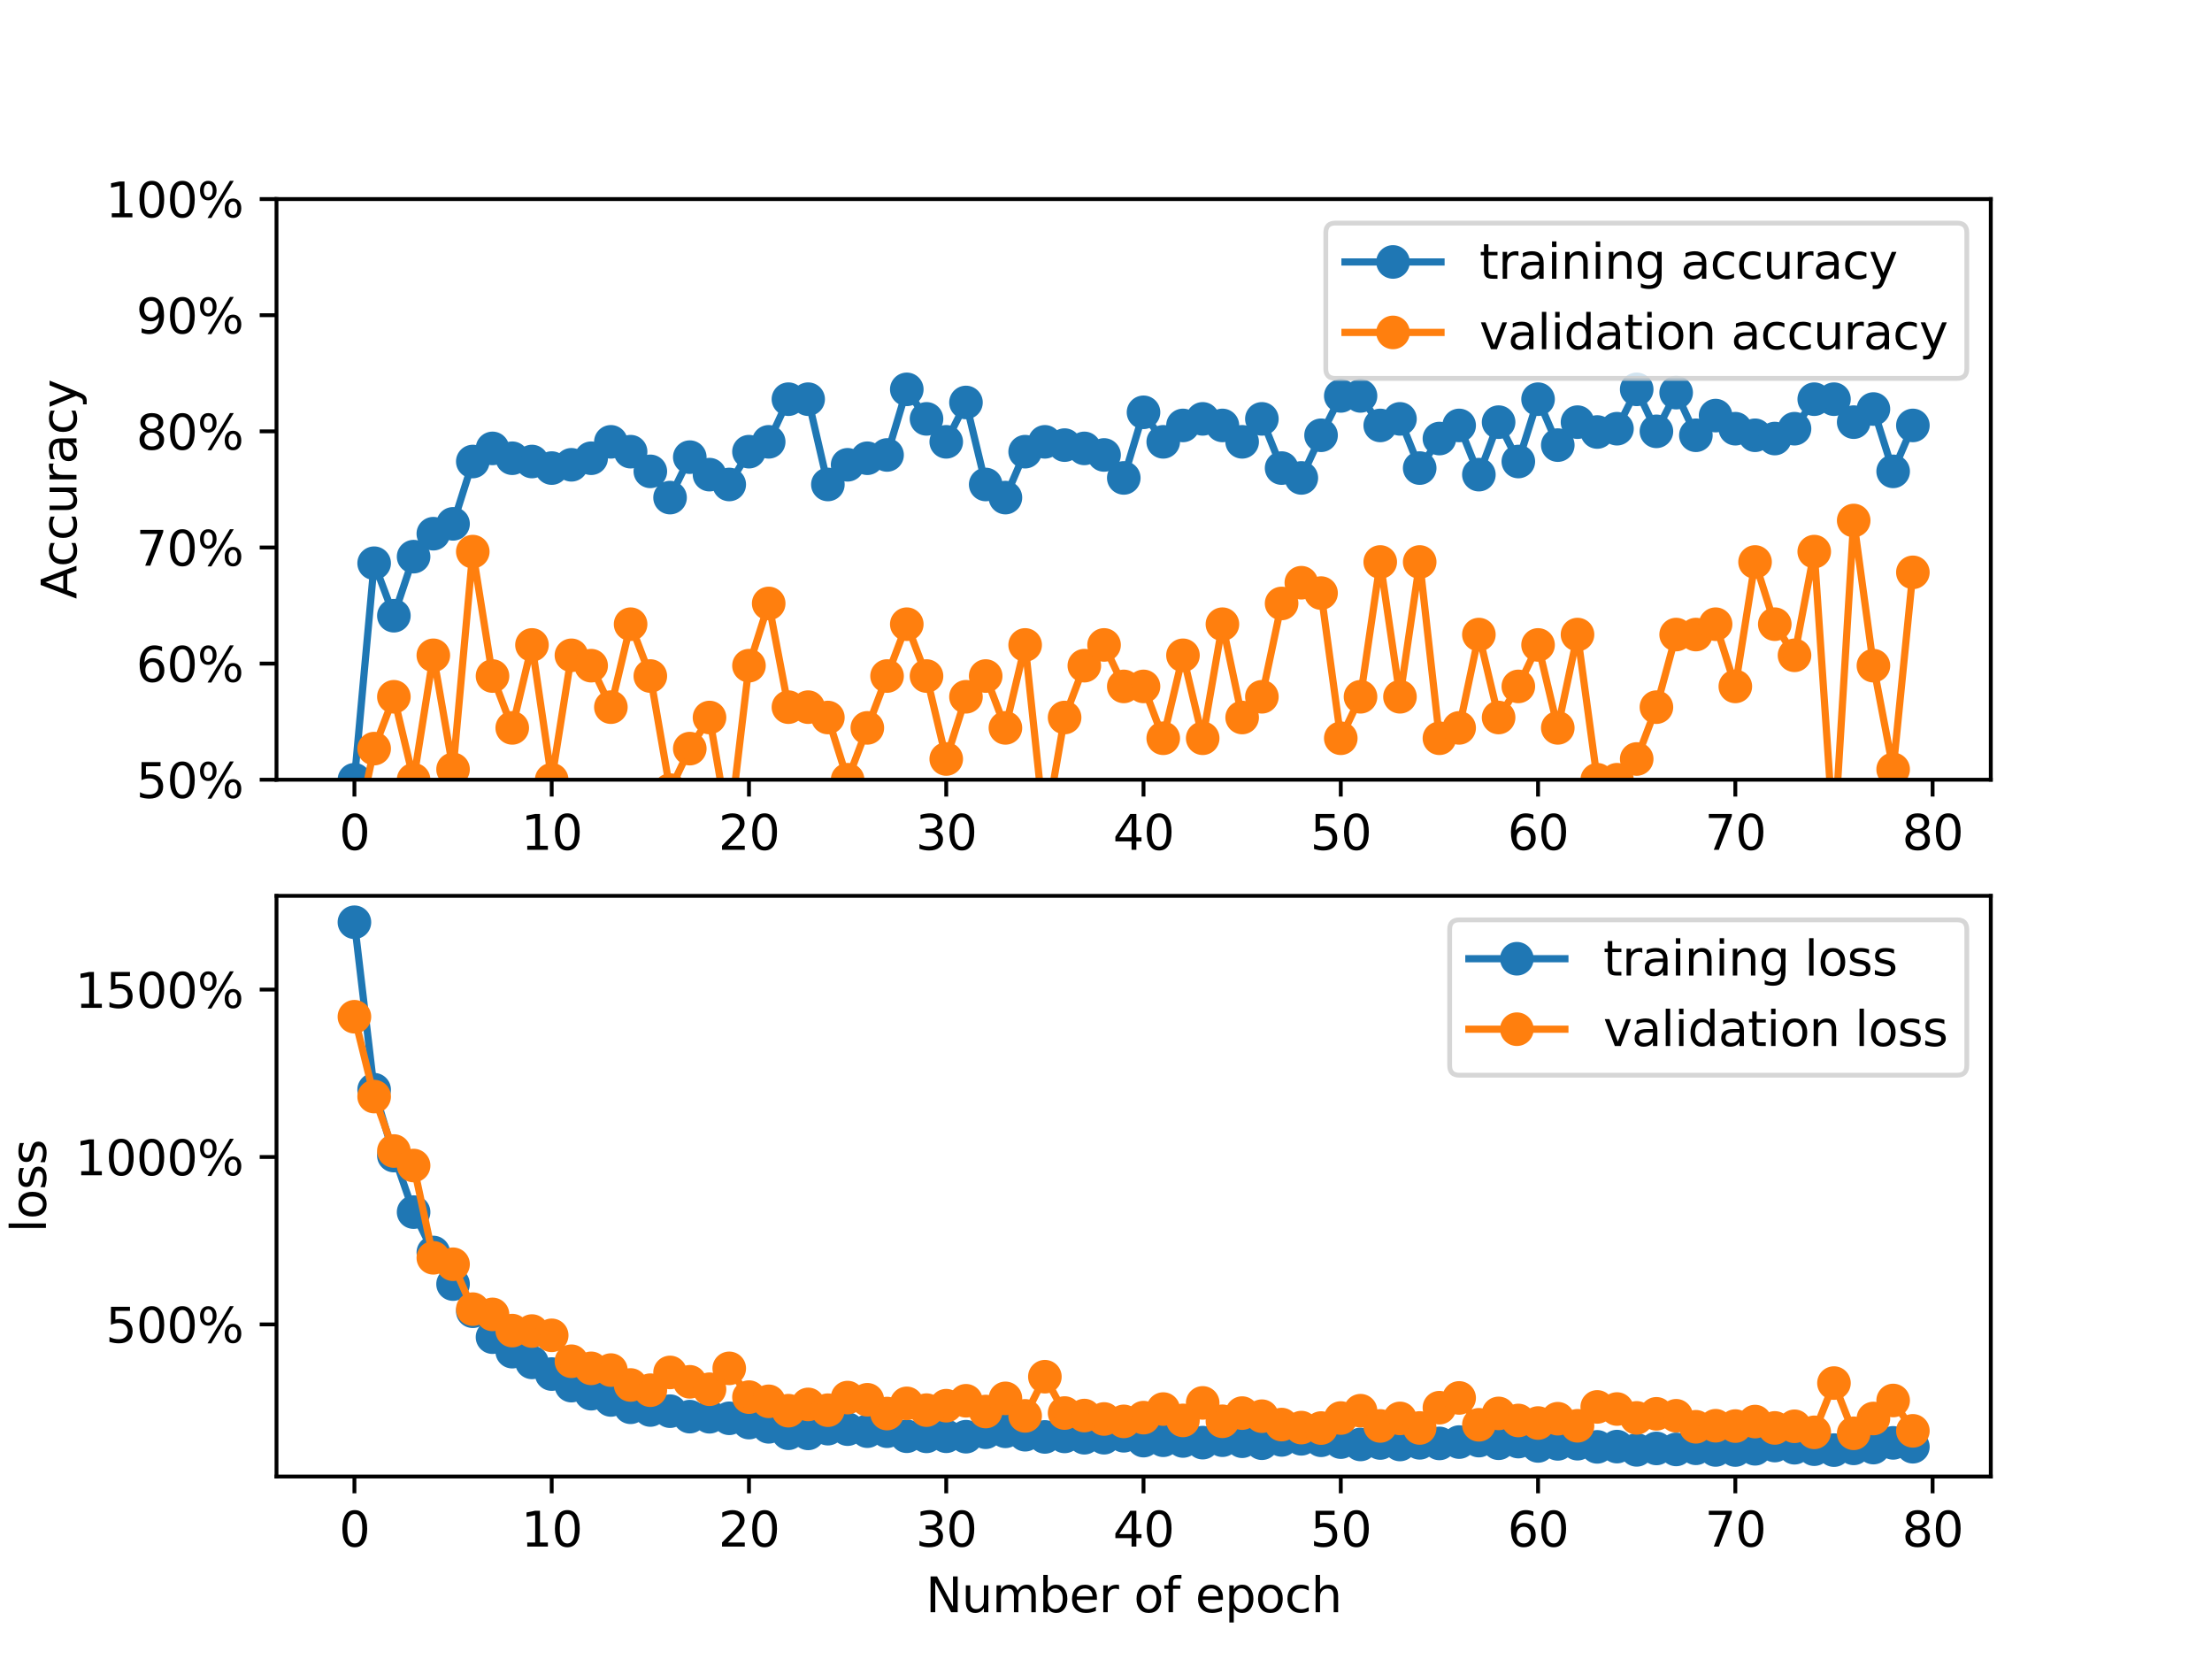 <?xml version="1.0" encoding="utf-8" standalone="no"?>
<!DOCTYPE svg PUBLIC "-//W3C//DTD SVG 1.1//EN"
  "http://www.w3.org/Graphics/SVG/1.1/DTD/svg11.dtd">
<svg xmlns:xlink="http://www.w3.org/1999/xlink" width="460.8pt" height="345.6pt" viewBox="0 0 460.8 345.6" xmlns="http://www.w3.org/2000/svg" version="1.1">
 <defs>
  <style type="text/css">*{stroke-linejoin: round; stroke-linecap: butt}</style>
 </defs>
 <g id="figure_1">
  <g id="patch_1">
   <path d="M 0 345.6 
L 460.8 345.6 
L 460.8 0 
L 0 0 
z
" style="fill: #ffffff"/>
  </g>
  <g id="axes_1">
   <g id="patch_2">
    <path d="M 57.6 162.432 
L 414.72 162.432 
L 414.72 41.472 
L 57.6 41.472 
z
" style="fill: #ffffff"/>
   </g>
   <g id="matplotlib.axis_1">
    <g id="xtick_1">
     <g id="line2d_1">
      <defs>
       <path id="md713bdb2b9" d="M 0 0 
L 0 3.5 
" style="stroke: #000000; stroke-width: 0.8"/>
      </defs>
      <g>
       <use xlink:href="#md713bdb2b9" x="73.833" y="162.432" style="stroke: #000000; stroke-width: 0.8"/>
      </g>
     </g>
     <g id="text_1">
      <!-- 0 -->
      <g transform="translate(70.651 177.03) scale(0.1 -0.1)">
       <defs>
        <path id="DejaVuSans-30" d="M 2034 4250 
Q 1547 4250 1301 3770 
Q 1056 3291 1056 2328 
Q 1056 1369 1301 889 
Q 1547 409 2034 409 
Q 2525 409 2770 889 
Q 3016 1369 3016 2328 
Q 3016 3291 2770 3770 
Q 2525 4250 2034 4250 
z
M 2034 4750 
Q 2819 4750 3233 4129 
Q 3647 3509 3647 2328 
Q 3647 1150 3233 529 
Q 2819 -91 2034 -91 
Q 1250 -91 836 529 
Q 422 1150 422 2328 
Q 422 3509 836 4129 
Q 1250 4750 2034 4750 
z
" transform="scale(0.016)"/>
       </defs>
       <use xlink:href="#DejaVuSans-30"/>
      </g>
     </g>
    </g>
    <g id="xtick_2">
     <g id="line2d_2">
      <g>
       <use xlink:href="#md713bdb2b9" x="114.928" y="162.432" style="stroke: #000000; stroke-width: 0.8"/>
      </g>
     </g>
     <g id="text_2">
      <!-- 10 -->
      <g transform="translate(108.566 177.03) scale(0.1 -0.1)">
       <defs>
        <path id="DejaVuSans-31" d="M 794 531 
L 1825 531 
L 1825 4091 
L 703 3866 
L 703 4441 
L 1819 4666 
L 2450 4666 
L 2450 531 
L 3481 531 
L 3481 0 
L 794 0 
L 794 531 
z
" transform="scale(0.016)"/>
       </defs>
       <use xlink:href="#DejaVuSans-31"/>
       <use xlink:href="#DejaVuSans-30" x="63.623"/>
      </g>
     </g>
    </g>
    <g id="xtick_3">
     <g id="line2d_3">
      <g>
       <use xlink:href="#md713bdb2b9" x="156.024" y="162.432" style="stroke: #000000; stroke-width: 0.8"/>
      </g>
     </g>
     <g id="text_3">
      <!-- 20 -->
      <g transform="translate(149.661 177.03) scale(0.1 -0.1)">
       <defs>
        <path id="DejaVuSans-32" d="M 1228 531 
L 3431 531 
L 3431 0 
L 469 0 
L 469 531 
Q 828 903 1448 1529 
Q 2069 2156 2228 2338 
Q 2531 2678 2651 2914 
Q 2772 3150 2772 3378 
Q 2772 3750 2511 3984 
Q 2250 4219 1831 4219 
Q 1534 4219 1204 4116 
Q 875 4013 500 3803 
L 500 4441 
Q 881 4594 1212 4672 
Q 1544 4750 1819 4750 
Q 2544 4750 2975 4387 
Q 3406 4025 3406 3419 
Q 3406 3131 3298 2873 
Q 3191 2616 2906 2266 
Q 2828 2175 2409 1742 
Q 1991 1309 1228 531 
z
" transform="scale(0.016)"/>
       </defs>
       <use xlink:href="#DejaVuSans-32"/>
       <use xlink:href="#DejaVuSans-30" x="63.623"/>
      </g>
     </g>
    </g>
    <g id="xtick_4">
     <g id="line2d_4">
      <g>
       <use xlink:href="#md713bdb2b9" x="197.119" y="162.432" style="stroke: #000000; stroke-width: 0.8"/>
      </g>
     </g>
     <g id="text_4">
      <!-- 30 -->
      <g transform="translate(190.757 177.03) scale(0.1 -0.1)">
       <defs>
        <path id="DejaVuSans-33" d="M 2597 2516 
Q 3050 2419 3304 2112 
Q 3559 1806 3559 1356 
Q 3559 666 3084 287 
Q 2609 -91 1734 -91 
Q 1441 -91 1130 -33 
Q 819 25 488 141 
L 488 750 
Q 750 597 1062 519 
Q 1375 441 1716 441 
Q 2309 441 2620 675 
Q 2931 909 2931 1356 
Q 2931 1769 2642 2001 
Q 2353 2234 1838 2234 
L 1294 2234 
L 1294 2753 
L 1863 2753 
Q 2328 2753 2575 2939 
Q 2822 3125 2822 3475 
Q 2822 3834 2567 4026 
Q 2313 4219 1838 4219 
Q 1578 4219 1281 4162 
Q 984 4106 628 3988 
L 628 4550 
Q 988 4650 1302 4700 
Q 1616 4750 1894 4750 
Q 2613 4750 3031 4423 
Q 3450 4097 3450 3541 
Q 3450 3153 3228 2886 
Q 3006 2619 2597 2516 
z
" transform="scale(0.016)"/>
       </defs>
       <use xlink:href="#DejaVuSans-33"/>
       <use xlink:href="#DejaVuSans-30" x="63.623"/>
      </g>
     </g>
    </g>
    <g id="xtick_5">
     <g id="line2d_5">
      <g>
       <use xlink:href="#md713bdb2b9" x="238.215" y="162.432" style="stroke: #000000; stroke-width: 0.8"/>
      </g>
     </g>
     <g id="text_5">
      <!-- 40 -->
      <g transform="translate(231.852 177.03) scale(0.1 -0.1)">
       <defs>
        <path id="DejaVuSans-34" d="M 2419 4116 
L 825 1625 
L 2419 1625 
L 2419 4116 
z
M 2253 4666 
L 3047 4666 
L 3047 1625 
L 3713 1625 
L 3713 1100 
L 3047 1100 
L 3047 0 
L 2419 0 
L 2419 1100 
L 313 1100 
L 313 1709 
L 2253 4666 
z
" transform="scale(0.016)"/>
       </defs>
       <use xlink:href="#DejaVuSans-34"/>
       <use xlink:href="#DejaVuSans-30" x="63.623"/>
      </g>
     </g>
    </g>
    <g id="xtick_6">
     <g id="line2d_6">
      <g>
       <use xlink:href="#md713bdb2b9" x="279.31" y="162.432" style="stroke: #000000; stroke-width: 0.8"/>
      </g>
     </g>
     <g id="text_6">
      <!-- 50 -->
      <g transform="translate(272.948 177.03) scale(0.1 -0.1)">
       <defs>
        <path id="DejaVuSans-35" d="M 691 4666 
L 3169 4666 
L 3169 4134 
L 1269 4134 
L 1269 2991 
Q 1406 3038 1543 3061 
Q 1681 3084 1819 3084 
Q 2600 3084 3056 2656 
Q 3513 2228 3513 1497 
Q 3513 744 3044 326 
Q 2575 -91 1722 -91 
Q 1428 -91 1123 -41 
Q 819 9 494 109 
L 494 744 
Q 775 591 1075 516 
Q 1375 441 1709 441 
Q 2250 441 2565 725 
Q 2881 1009 2881 1497 
Q 2881 1984 2565 2268 
Q 2250 2553 1709 2553 
Q 1456 2553 1204 2497 
Q 953 2441 691 2322 
L 691 4666 
z
" transform="scale(0.016)"/>
       </defs>
       <use xlink:href="#DejaVuSans-35"/>
       <use xlink:href="#DejaVuSans-30" x="63.623"/>
      </g>
     </g>
    </g>
    <g id="xtick_7">
     <g id="line2d_7">
      <g>
       <use xlink:href="#md713bdb2b9" x="320.406" y="162.432" style="stroke: #000000; stroke-width: 0.8"/>
      </g>
     </g>
     <g id="text_7">
      <!-- 60 -->
      <g transform="translate(314.043 177.03) scale(0.1 -0.1)">
       <defs>
        <path id="DejaVuSans-36" d="M 2113 2584 
Q 1688 2584 1439 2293 
Q 1191 2003 1191 1497 
Q 1191 994 1439 701 
Q 1688 409 2113 409 
Q 2538 409 2786 701 
Q 3034 994 3034 1497 
Q 3034 2003 2786 2293 
Q 2538 2584 2113 2584 
z
M 3366 4563 
L 3366 3988 
Q 3128 4100 2886 4159 
Q 2644 4219 2406 4219 
Q 1781 4219 1451 3797 
Q 1122 3375 1075 2522 
Q 1259 2794 1537 2939 
Q 1816 3084 2150 3084 
Q 2853 3084 3261 2657 
Q 3669 2231 3669 1497 
Q 3669 778 3244 343 
Q 2819 -91 2113 -91 
Q 1303 -91 875 529 
Q 447 1150 447 2328 
Q 447 3434 972 4092 
Q 1497 4750 2381 4750 
Q 2619 4750 2861 4703 
Q 3103 4656 3366 4563 
z
" transform="scale(0.016)"/>
       </defs>
       <use xlink:href="#DejaVuSans-36"/>
       <use xlink:href="#DejaVuSans-30" x="63.623"/>
      </g>
     </g>
    </g>
    <g id="xtick_8">
     <g id="line2d_8">
      <g>
       <use xlink:href="#md713bdb2b9" x="361.501" y="162.432" style="stroke: #000000; stroke-width: 0.8"/>
      </g>
     </g>
     <g id="text_8">
      <!-- 70 -->
      <g transform="translate(355.139 177.03) scale(0.1 -0.1)">
       <defs>
        <path id="DejaVuSans-37" d="M 525 4666 
L 3525 4666 
L 3525 4397 
L 1831 0 
L 1172 0 
L 2766 4134 
L 525 4134 
L 525 4666 
z
" transform="scale(0.016)"/>
       </defs>
       <use xlink:href="#DejaVuSans-37"/>
       <use xlink:href="#DejaVuSans-30" x="63.623"/>
      </g>
     </g>
    </g>
    <g id="xtick_9">
     <g id="line2d_9">
      <g>
       <use xlink:href="#md713bdb2b9" x="402.597" y="162.432" style="stroke: #000000; stroke-width: 0.8"/>
      </g>
     </g>
     <g id="text_9">
      <!-- 80 -->
      <g transform="translate(396.234 177.03) scale(0.1 -0.1)">
       <defs>
        <path id="DejaVuSans-38" d="M 2034 2216 
Q 1584 2216 1326 1975 
Q 1069 1734 1069 1313 
Q 1069 891 1326 650 
Q 1584 409 2034 409 
Q 2484 409 2743 651 
Q 3003 894 3003 1313 
Q 3003 1734 2745 1975 
Q 2488 2216 2034 2216 
z
M 1403 2484 
Q 997 2584 770 2862 
Q 544 3141 544 3541 
Q 544 4100 942 4425 
Q 1341 4750 2034 4750 
Q 2731 4750 3128 4425 
Q 3525 4100 3525 3541 
Q 3525 3141 3298 2862 
Q 3072 2584 2669 2484 
Q 3125 2378 3379 2068 
Q 3634 1759 3634 1313 
Q 3634 634 3220 271 
Q 2806 -91 2034 -91 
Q 1263 -91 848 271 
Q 434 634 434 1313 
Q 434 1759 690 2068 
Q 947 2378 1403 2484 
z
M 1172 3481 
Q 1172 3119 1398 2916 
Q 1625 2713 2034 2713 
Q 2441 2713 2670 2916 
Q 2900 3119 2900 3481 
Q 2900 3844 2670 4047 
Q 2441 4250 2034 4250 
Q 1625 4250 1398 4047 
Q 1172 3844 1172 3481 
z
" transform="scale(0.016)"/>
       </defs>
       <use xlink:href="#DejaVuSans-38"/>
       <use xlink:href="#DejaVuSans-30" x="63.623"/>
      </g>
     </g>
    </g>
   </g>
   <g id="matplotlib.axis_2">
    <g id="ytick_1">
     <g id="line2d_10">
      <defs>
       <path id="m934120988d" d="M 0 0 
L -3.5 0 
" style="stroke: #000000; stroke-width: 0.8"/>
      </defs>
      <g>
       <use xlink:href="#m934120988d" x="57.6" y="162.432" style="stroke: #000000; stroke-width: 0.8"/>
      </g>
     </g>
     <g id="text_10">
      <!-- 50% -->
      <g transform="translate(28.373 166.231) scale(0.1 -0.1)">
       <defs>
        <path id="DejaVuSans-25" d="M 4653 2053 
Q 4381 2053 4226 1822 
Q 4072 1591 4072 1178 
Q 4072 772 4226 539 
Q 4381 306 4653 306 
Q 4919 306 5073 539 
Q 5228 772 5228 1178 
Q 5228 1588 5073 1820 
Q 4919 2053 4653 2053 
z
M 4653 2450 
Q 5147 2450 5437 2106 
Q 5728 1763 5728 1178 
Q 5728 594 5436 251 
Q 5144 -91 4653 -91 
Q 4153 -91 3862 251 
Q 3572 594 3572 1178 
Q 3572 1766 3864 2108 
Q 4156 2450 4653 2450 
z
M 1428 4353 
Q 1159 4353 1004 4120 
Q 850 3888 850 3481 
Q 850 3069 1003 2837 
Q 1156 2606 1428 2606 
Q 1700 2606 1854 2837 
Q 2009 3069 2009 3481 
Q 2009 3884 1853 4118 
Q 1697 4353 1428 4353 
z
M 4250 4750 
L 4750 4750 
L 1831 -91 
L 1331 -91 
L 4250 4750 
z
M 1428 4750 
Q 1922 4750 2215 4408 
Q 2509 4066 2509 3481 
Q 2509 2891 2217 2550 
Q 1925 2209 1428 2209 
Q 931 2209 642 2551 
Q 353 2894 353 3481 
Q 353 4063 643 4406 
Q 934 4750 1428 4750 
z
" transform="scale(0.016)"/>
       </defs>
       <use xlink:href="#DejaVuSans-35"/>
       <use xlink:href="#DejaVuSans-30" x="63.623"/>
       <use xlink:href="#DejaVuSans-25" x="127.246"/>
      </g>
     </g>
    </g>
    <g id="ytick_2">
     <g id="line2d_11">
      <g>
       <use xlink:href="#m934120988d" x="57.6" y="138.24" style="stroke: #000000; stroke-width: 0.8"/>
      </g>
     </g>
     <g id="text_11">
      <!-- 60% -->
      <g transform="translate(28.373 142.039) scale(0.1 -0.1)">
       <use xlink:href="#DejaVuSans-36"/>
       <use xlink:href="#DejaVuSans-30" x="63.623"/>
       <use xlink:href="#DejaVuSans-25" x="127.246"/>
      </g>
     </g>
    </g>
    <g id="ytick_3">
     <g id="line2d_12">
      <g>
       <use xlink:href="#m934120988d" x="57.6" y="114.048" style="stroke: #000000; stroke-width: 0.8"/>
      </g>
     </g>
     <g id="text_12">
      <!-- 70% -->
      <g transform="translate(28.373 117.847) scale(0.1 -0.1)">
       <use xlink:href="#DejaVuSans-37"/>
       <use xlink:href="#DejaVuSans-30" x="63.623"/>
       <use xlink:href="#DejaVuSans-25" x="127.246"/>
      </g>
     </g>
    </g>
    <g id="ytick_4">
     <g id="line2d_13">
      <g>
       <use xlink:href="#m934120988d" x="57.6" y="89.856" style="stroke: #000000; stroke-width: 0.8"/>
      </g>
     </g>
     <g id="text_13">
      <!-- 80% -->
      <g transform="translate(28.373 93.655) scale(0.1 -0.1)">
       <use xlink:href="#DejaVuSans-38"/>
       <use xlink:href="#DejaVuSans-30" x="63.623"/>
       <use xlink:href="#DejaVuSans-25" x="127.246"/>
      </g>
     </g>
    </g>
    <g id="ytick_5">
     <g id="line2d_14">
      <g>
       <use xlink:href="#m934120988d" x="57.6" y="65.664" style="stroke: #000000; stroke-width: 0.8"/>
      </g>
     </g>
     <g id="text_14">
      <!-- 90% -->
      <g transform="translate(28.373 69.463) scale(0.1 -0.1)">
       <defs>
        <path id="DejaVuSans-39" d="M 703 97 
L 703 672 
Q 941 559 1184 500 
Q 1428 441 1663 441 
Q 2288 441 2617 861 
Q 2947 1281 2994 2138 
Q 2813 1869 2534 1725 
Q 2256 1581 1919 1581 
Q 1219 1581 811 2004 
Q 403 2428 403 3163 
Q 403 3881 828 4315 
Q 1253 4750 1959 4750 
Q 2769 4750 3195 4129 
Q 3622 3509 3622 2328 
Q 3622 1225 3098 567 
Q 2575 -91 1691 -91 
Q 1453 -91 1209 -44 
Q 966 3 703 97 
z
M 1959 2075 
Q 2384 2075 2632 2365 
Q 2881 2656 2881 3163 
Q 2881 3666 2632 3958 
Q 2384 4250 1959 4250 
Q 1534 4250 1286 3958 
Q 1038 3666 1038 3163 
Q 1038 2656 1286 2365 
Q 1534 2075 1959 2075 
z
" transform="scale(0.016)"/>
       </defs>
       <use xlink:href="#DejaVuSans-39"/>
       <use xlink:href="#DejaVuSans-30" x="63.623"/>
       <use xlink:href="#DejaVuSans-25" x="127.246"/>
      </g>
     </g>
    </g>
    <g id="ytick_6">
     <g id="line2d_15">
      <g>
       <use xlink:href="#m934120988d" x="57.6" y="41.472" style="stroke: #000000; stroke-width: 0.8"/>
      </g>
     </g>
     <g id="text_15">
      <!-- 100% -->
      <g transform="translate(22.011 45.271) scale(0.1 -0.1)">
       <use xlink:href="#DejaVuSans-31"/>
       <use xlink:href="#DejaVuSans-30" x="63.623"/>
       <use xlink:href="#DejaVuSans-30" x="127.246"/>
       <use xlink:href="#DejaVuSans-25" x="190.869"/>
      </g>
     </g>
    </g>
    <g id="text_16">
     <!-- Accuracy -->
     <g transform="translate(15.931 124.78) rotate(-90) scale(0.1 -0.1)">
      <defs>
       <path id="DejaVuSans-41" d="M 2188 4044 
L 1331 1722 
L 3047 1722 
L 2188 4044 
z
M 1831 4666 
L 2547 4666 
L 4325 0 
L 3669 0 
L 3244 1197 
L 1141 1197 
L 716 0 
L 50 0 
L 1831 4666 
z
" transform="scale(0.016)"/>
       <path id="DejaVuSans-63" d="M 3122 3366 
L 3122 2828 
Q 2878 2963 2633 3030 
Q 2388 3097 2138 3097 
Q 1578 3097 1268 2742 
Q 959 2388 959 1747 
Q 959 1106 1268 751 
Q 1578 397 2138 397 
Q 2388 397 2633 464 
Q 2878 531 3122 666 
L 3122 134 
Q 2881 22 2623 -34 
Q 2366 -91 2075 -91 
Q 1284 -91 818 406 
Q 353 903 353 1747 
Q 353 2603 823 3093 
Q 1294 3584 2113 3584 
Q 2378 3584 2631 3529 
Q 2884 3475 3122 3366 
z
" transform="scale(0.016)"/>
       <path id="DejaVuSans-75" d="M 544 1381 
L 544 3500 
L 1119 3500 
L 1119 1403 
Q 1119 906 1312 657 
Q 1506 409 1894 409 
Q 2359 409 2629 706 
Q 2900 1003 2900 1516 
L 2900 3500 
L 3475 3500 
L 3475 0 
L 2900 0 
L 2900 538 
Q 2691 219 2414 64 
Q 2138 -91 1772 -91 
Q 1169 -91 856 284 
Q 544 659 544 1381 
z
M 1991 3584 
L 1991 3584 
z
" transform="scale(0.016)"/>
       <path id="DejaVuSans-72" d="M 2631 2963 
Q 2534 3019 2420 3045 
Q 2306 3072 2169 3072 
Q 1681 3072 1420 2755 
Q 1159 2438 1159 1844 
L 1159 0 
L 581 0 
L 581 3500 
L 1159 3500 
L 1159 2956 
Q 1341 3275 1631 3429 
Q 1922 3584 2338 3584 
Q 2397 3584 2469 3576 
Q 2541 3569 2628 3553 
L 2631 2963 
z
" transform="scale(0.016)"/>
       <path id="DejaVuSans-61" d="M 2194 1759 
Q 1497 1759 1228 1600 
Q 959 1441 959 1056 
Q 959 750 1161 570 
Q 1363 391 1709 391 
Q 2188 391 2477 730 
Q 2766 1069 2766 1631 
L 2766 1759 
L 2194 1759 
z
M 3341 1997 
L 3341 0 
L 2766 0 
L 2766 531 
Q 2569 213 2275 61 
Q 1981 -91 1556 -91 
Q 1019 -91 701 211 
Q 384 513 384 1019 
Q 384 1609 779 1909 
Q 1175 2209 1959 2209 
L 2766 2209 
L 2766 2266 
Q 2766 2663 2505 2880 
Q 2244 3097 1772 3097 
Q 1472 3097 1187 3025 
Q 903 2953 641 2809 
L 641 3341 
Q 956 3463 1253 3523 
Q 1550 3584 1831 3584 
Q 2591 3584 2966 3190 
Q 3341 2797 3341 1997 
z
" transform="scale(0.016)"/>
       <path id="DejaVuSans-79" d="M 2059 -325 
Q 1816 -950 1584 -1140 
Q 1353 -1331 966 -1331 
L 506 -1331 
L 506 -850 
L 844 -850 
Q 1081 -850 1212 -737 
Q 1344 -625 1503 -206 
L 1606 56 
L 191 3500 
L 800 3500 
L 1894 763 
L 2988 3500 
L 3597 3500 
L 2059 -325 
z
" transform="scale(0.016)"/>
      </defs>
      <use xlink:href="#DejaVuSans-41"/>
      <use xlink:href="#DejaVuSans-63" x="66.658"/>
      <use xlink:href="#DejaVuSans-63" x="121.639"/>
      <use xlink:href="#DejaVuSans-75" x="176.619"/>
      <use xlink:href="#DejaVuSans-72" x="239.998"/>
      <use xlink:href="#DejaVuSans-61" x="281.111"/>
      <use xlink:href="#DejaVuSans-63" x="342.391"/>
      <use xlink:href="#DejaVuSans-79" x="397.371"/>
     </g>
    </g>
   </g>
   <g id="line2d_16">
    <path d="M 73.833 162.432 
L 77.942 117.328 
L 82.052 128.263 
L 86.161 115.961 
L 90.271 111.178 
L 94.38 109.128 
L 98.49 96.143 
L 102.6 93.41 
L 106.709 95.46 
L 110.819 96.143 
L 114.928 97.51 
L 119.038 96.827 
L 123.147 95.46 
L 127.257 92.043 
L 131.366 94.093 
L 135.476 98.193 
L 139.586 103.66 
L 143.695 95.232 
L 147.805 98.877 
L 151.914 100.927 
L 156.024 94.093 
L 160.133 92.043 
L 164.243 83.159 
L 168.352 83.159 
L 172.462 100.927 
L 176.572 96.827 
L 180.681 95.46 
L 184.791 94.776 
L 188.9 81.109 
L 193.01 87.259 
L 197.119 92.043 
L 201.229 83.842 
L 205.338 100.927 
L 209.448 103.66 
L 213.557 94.093 
L 217.667 92.043 
L 221.777 92.726 
L 225.886 93.41 
L 229.996 94.776 
L 234.105 99.56 
L 238.215 85.892 
L 242.324 92.043 
L 246.434 88.626 
L 250.543 87.259 
L 254.653 88.626 
L 258.763 92.043 
L 262.872 87.259 
L 266.982 97.51 
L 271.091 99.56 
L 275.201 90.676 
L 279.31 82.475 
L 283.42 82.475 
L 287.529 88.626 
L 291.639 87.259 
L 295.748 97.51 
L 299.858 91.359 
L 303.968 88.626 
L 308.077 98.877 
L 312.187 87.943 
L 316.296 96.143 
L 320.406 83.159 
L 324.515 92.726 
L 328.625 87.943 
L 332.734 89.993 
L 336.844 89.309 
L 340.954 81.109 
L 345.063 89.856 
L 349.173 81.792 
L 353.282 90.676 
L 357.392 86.576 
L 361.501 89.309 
L 365.611 90.676 
L 369.72 91.359 
L 373.83 89.309 
L 377.94 83.159 
L 382.049 83.159 
L 386.159 87.943 
L 390.268 85.209 
L 394.378 98.193 
L 398.487 88.626 
" clip-path="url(#pac3715e53b)" style="fill: none; stroke: #1f77b4; stroke-width: 1.5; stroke-linecap: square"/>
    <defs>
     <path id="m98b7307c36" d="M 0 3 
C 0.796 3 1.559 2.684 2.121 2.121 
C 2.684 1.559 3 0.796 3 0 
C 3 -0.796 2.684 -1.559 2.121 -2.121 
C 1.559 -2.684 0.796 -3 0 -3 
C -0.796 -3 -1.559 -2.684 -2.121 -2.121 
C -2.684 -1.559 -3 -0.796 -3 0 
C -3 0.796 -2.684 1.559 -2.121 2.121 
C -1.559 2.684 -0.796 3 0 3 
z
" style="stroke: #1f77b4"/>
    </defs>
    <g clip-path="url(#pac3715e53b)">
     <use xlink:href="#m98b7307c36" x="73.833" y="162.432" style="fill: #1f77b4; stroke: #1f77b4"/>
     <use xlink:href="#m98b7307c36" x="77.942" y="117.328" style="fill: #1f77b4; stroke: #1f77b4"/>
     <use xlink:href="#m98b7307c36" x="82.052" y="128.263" style="fill: #1f77b4; stroke: #1f77b4"/>
     <use xlink:href="#m98b7307c36" x="86.161" y="115.961" style="fill: #1f77b4; stroke: #1f77b4"/>
     <use xlink:href="#m98b7307c36" x="90.271" y="111.178" style="fill: #1f77b4; stroke: #1f77b4"/>
     <use xlink:href="#m98b7307c36" x="94.38" y="109.128" style="fill: #1f77b4; stroke: #1f77b4"/>
     <use xlink:href="#m98b7307c36" x="98.49" y="96.143" style="fill: #1f77b4; stroke: #1f77b4"/>
     <use xlink:href="#m98b7307c36" x="102.6" y="93.41" style="fill: #1f77b4; stroke: #1f77b4"/>
     <use xlink:href="#m98b7307c36" x="106.709" y="95.46" style="fill: #1f77b4; stroke: #1f77b4"/>
     <use xlink:href="#m98b7307c36" x="110.819" y="96.143" style="fill: #1f77b4; stroke: #1f77b4"/>
     <use xlink:href="#m98b7307c36" x="114.928" y="97.51" style="fill: #1f77b4; stroke: #1f77b4"/>
     <use xlink:href="#m98b7307c36" x="119.038" y="96.827" style="fill: #1f77b4; stroke: #1f77b4"/>
     <use xlink:href="#m98b7307c36" x="123.147" y="95.46" style="fill: #1f77b4; stroke: #1f77b4"/>
     <use xlink:href="#m98b7307c36" x="127.257" y="92.043" style="fill: #1f77b4; stroke: #1f77b4"/>
     <use xlink:href="#m98b7307c36" x="131.366" y="94.093" style="fill: #1f77b4; stroke: #1f77b4"/>
     <use xlink:href="#m98b7307c36" x="135.476" y="98.193" style="fill: #1f77b4; stroke: #1f77b4"/>
     <use xlink:href="#m98b7307c36" x="139.586" y="103.66" style="fill: #1f77b4; stroke: #1f77b4"/>
     <use xlink:href="#m98b7307c36" x="143.695" y="95.232" style="fill: #1f77b4; stroke: #1f77b4"/>
     <use xlink:href="#m98b7307c36" x="147.805" y="98.877" style="fill: #1f77b4; stroke: #1f77b4"/>
     <use xlink:href="#m98b7307c36" x="151.914" y="100.927" style="fill: #1f77b4; stroke: #1f77b4"/>
     <use xlink:href="#m98b7307c36" x="156.024" y="94.093" style="fill: #1f77b4; stroke: #1f77b4"/>
     <use xlink:href="#m98b7307c36" x="160.133" y="92.043" style="fill: #1f77b4; stroke: #1f77b4"/>
     <use xlink:href="#m98b7307c36" x="164.243" y="83.159" style="fill: #1f77b4; stroke: #1f77b4"/>
     <use xlink:href="#m98b7307c36" x="168.352" y="83.159" style="fill: #1f77b4; stroke: #1f77b4"/>
     <use xlink:href="#m98b7307c36" x="172.462" y="100.927" style="fill: #1f77b4; stroke: #1f77b4"/>
     <use xlink:href="#m98b7307c36" x="176.572" y="96.827" style="fill: #1f77b4; stroke: #1f77b4"/>
     <use xlink:href="#m98b7307c36" x="180.681" y="95.46" style="fill: #1f77b4; stroke: #1f77b4"/>
     <use xlink:href="#m98b7307c36" x="184.791" y="94.776" style="fill: #1f77b4; stroke: #1f77b4"/>
     <use xlink:href="#m98b7307c36" x="188.9" y="81.109" style="fill: #1f77b4; stroke: #1f77b4"/>
     <use xlink:href="#m98b7307c36" x="193.01" y="87.259" style="fill: #1f77b4; stroke: #1f77b4"/>
     <use xlink:href="#m98b7307c36" x="197.119" y="92.043" style="fill: #1f77b4; stroke: #1f77b4"/>
     <use xlink:href="#m98b7307c36" x="201.229" y="83.842" style="fill: #1f77b4; stroke: #1f77b4"/>
     <use xlink:href="#m98b7307c36" x="205.338" y="100.927" style="fill: #1f77b4; stroke: #1f77b4"/>
     <use xlink:href="#m98b7307c36" x="209.448" y="103.66" style="fill: #1f77b4; stroke: #1f77b4"/>
     <use xlink:href="#m98b7307c36" x="213.557" y="94.093" style="fill: #1f77b4; stroke: #1f77b4"/>
     <use xlink:href="#m98b7307c36" x="217.667" y="92.043" style="fill: #1f77b4; stroke: #1f77b4"/>
     <use xlink:href="#m98b7307c36" x="221.777" y="92.726" style="fill: #1f77b4; stroke: #1f77b4"/>
     <use xlink:href="#m98b7307c36" x="225.886" y="93.41" style="fill: #1f77b4; stroke: #1f77b4"/>
     <use xlink:href="#m98b7307c36" x="229.996" y="94.776" style="fill: #1f77b4; stroke: #1f77b4"/>
     <use xlink:href="#m98b7307c36" x="234.105" y="99.56" style="fill: #1f77b4; stroke: #1f77b4"/>
     <use xlink:href="#m98b7307c36" x="238.215" y="85.892" style="fill: #1f77b4; stroke: #1f77b4"/>
     <use xlink:href="#m98b7307c36" x="242.324" y="92.043" style="fill: #1f77b4; stroke: #1f77b4"/>
     <use xlink:href="#m98b7307c36" x="246.434" y="88.626" style="fill: #1f77b4; stroke: #1f77b4"/>
     <use xlink:href="#m98b7307c36" x="250.543" y="87.259" style="fill: #1f77b4; stroke: #1f77b4"/>
     <use xlink:href="#m98b7307c36" x="254.653" y="88.626" style="fill: #1f77b4; stroke: #1f77b4"/>
     <use xlink:href="#m98b7307c36" x="258.763" y="92.043" style="fill: #1f77b4; stroke: #1f77b4"/>
     <use xlink:href="#m98b7307c36" x="262.872" y="87.259" style="fill: #1f77b4; stroke: #1f77b4"/>
     <use xlink:href="#m98b7307c36" x="266.982" y="97.51" style="fill: #1f77b4; stroke: #1f77b4"/>
     <use xlink:href="#m98b7307c36" x="271.091" y="99.56" style="fill: #1f77b4; stroke: #1f77b4"/>
     <use xlink:href="#m98b7307c36" x="275.201" y="90.676" style="fill: #1f77b4; stroke: #1f77b4"/>
     <use xlink:href="#m98b7307c36" x="279.31" y="82.475" style="fill: #1f77b4; stroke: #1f77b4"/>
     <use xlink:href="#m98b7307c36" x="283.42" y="82.475" style="fill: #1f77b4; stroke: #1f77b4"/>
     <use xlink:href="#m98b7307c36" x="287.529" y="88.626" style="fill: #1f77b4; stroke: #1f77b4"/>
     <use xlink:href="#m98b7307c36" x="291.639" y="87.259" style="fill: #1f77b4; stroke: #1f77b4"/>
     <use xlink:href="#m98b7307c36" x="295.748" y="97.51" style="fill: #1f77b4; stroke: #1f77b4"/>
     <use xlink:href="#m98b7307c36" x="299.858" y="91.359" style="fill: #1f77b4; stroke: #1f77b4"/>
     <use xlink:href="#m98b7307c36" x="303.968" y="88.626" style="fill: #1f77b4; stroke: #1f77b4"/>
     <use xlink:href="#m98b7307c36" x="308.077" y="98.877" style="fill: #1f77b4; stroke: #1f77b4"/>
     <use xlink:href="#m98b7307c36" x="312.187" y="87.943" style="fill: #1f77b4; stroke: #1f77b4"/>
     <use xlink:href="#m98b7307c36" x="316.296" y="96.143" style="fill: #1f77b4; stroke: #1f77b4"/>
     <use xlink:href="#m98b7307c36" x="320.406" y="83.159" style="fill: #1f77b4; stroke: #1f77b4"/>
     <use xlink:href="#m98b7307c36" x="324.515" y="92.726" style="fill: #1f77b4; stroke: #1f77b4"/>
     <use xlink:href="#m98b7307c36" x="328.625" y="87.943" style="fill: #1f77b4; stroke: #1f77b4"/>
     <use xlink:href="#m98b7307c36" x="332.734" y="89.993" style="fill: #1f77b4; stroke: #1f77b4"/>
     <use xlink:href="#m98b7307c36" x="336.844" y="89.309" style="fill: #1f77b4; stroke: #1f77b4"/>
     <use xlink:href="#m98b7307c36" x="340.954" y="81.109" style="fill: #1f77b4; stroke: #1f77b4"/>
     <use xlink:href="#m98b7307c36" x="345.063" y="89.856" style="fill: #1f77b4; stroke: #1f77b4"/>
     <use xlink:href="#m98b7307c36" x="349.173" y="81.792" style="fill: #1f77b4; stroke: #1f77b4"/>
     <use xlink:href="#m98b7307c36" x="353.282" y="90.676" style="fill: #1f77b4; stroke: #1f77b4"/>
     <use xlink:href="#m98b7307c36" x="357.392" y="86.576" style="fill: #1f77b4; stroke: #1f77b4"/>
     <use xlink:href="#m98b7307c36" x="361.501" y="89.309" style="fill: #1f77b4; stroke: #1f77b4"/>
     <use xlink:href="#m98b7307c36" x="365.611" y="90.676" style="fill: #1f77b4; stroke: #1f77b4"/>
     <use xlink:href="#m98b7307c36" x="369.72" y="91.359" style="fill: #1f77b4; stroke: #1f77b4"/>
     <use xlink:href="#m98b7307c36" x="373.83" y="89.309" style="fill: #1f77b4; stroke: #1f77b4"/>
     <use xlink:href="#m98b7307c36" x="377.94" y="83.159" style="fill: #1f77b4; stroke: #1f77b4"/>
     <use xlink:href="#m98b7307c36" x="382.049" y="83.159" style="fill: #1f77b4; stroke: #1f77b4"/>
     <use xlink:href="#m98b7307c36" x="386.159" y="87.943" style="fill: #1f77b4; stroke: #1f77b4"/>
     <use xlink:href="#m98b7307c36" x="390.268" y="85.209" style="fill: #1f77b4; stroke: #1f77b4"/>
     <use xlink:href="#m98b7307c36" x="394.378" y="98.193" style="fill: #1f77b4; stroke: #1f77b4"/>
     <use xlink:href="#m98b7307c36" x="398.487" y="88.626" style="fill: #1f77b4; stroke: #1f77b4"/>
    </g>
   </g>
   <g id="line2d_17">
    <path d="M 73.833 175.392 
L 77.942 155.952 
L 82.052 145.152 
L 86.161 162.432 
L 90.271 136.512 
L 94.38 160.272 
L 98.49 114.912 
L 102.6 140.832 
L 106.709 151.632 
L 110.819 134.352 
L 114.928 162.432 
L 119.038 136.512 
L 123.147 138.672 
L 127.257 147.312 
L 131.366 130.032 
L 135.476 140.832 
L 139.586 164.592 
L 143.695 155.952 
L 147.805 149.472 
L 151.914 173.232 
L 156.024 138.672 
L 160.133 125.712 
L 164.243 147.312 
L 168.352 147.312 
L 172.462 149.472 
L 176.572 162.432 
L 180.681 151.632 
L 184.791 140.832 
L 188.9 130.032 
L 193.01 140.832 
L 197.119 158.112 
L 201.229 145.152 
L 205.338 140.832 
L 209.448 151.632 
L 213.557 134.352 
L 217.667 173.232 
L 221.777 149.472 
L 225.886 138.672 
L 229.996 134.352 
L 234.105 142.992 
L 238.215 142.992 
L 242.324 153.792 
L 246.434 136.512 
L 250.543 153.792 
L 254.653 130.032 
L 258.763 149.472 
L 262.872 145.152 
L 266.982 125.712 
L 271.091 121.392 
L 275.201 123.552 
L 279.31 153.792 
L 283.42 145.152 
L 287.529 117.072 
L 291.639 145.152 
L 295.748 117.072 
L 299.858 153.792 
L 303.968 151.632 
L 308.077 132.192 
L 312.187 149.472 
L 316.296 142.992 
L 320.406 134.352 
L 324.515 151.632 
L 328.625 132.192 
L 332.734 162.432 
L 336.844 162.432 
L 340.954 158.112 
L 345.063 147.312 
L 349.173 132.192 
L 353.282 132.192 
L 357.392 130.032 
L 361.501 142.992 
L 365.611 117.072 
L 369.72 130.032 
L 373.83 136.512 
L 377.94 114.912 
L 382.049 175.392 
L 386.159 108.432 
L 390.268 138.672 
L 394.378 160.272 
L 398.487 119.232 
" clip-path="url(#pac3715e53b)" style="fill: none; stroke: #ff7f0e; stroke-width: 1.5; stroke-linecap: square"/>
    <defs>
     <path id="mc66c98b48e" d="M 0 3 
C 0.796 3 1.559 2.684 2.121 2.121 
C 2.684 1.559 3 0.796 3 0 
C 3 -0.796 2.684 -1.559 2.121 -2.121 
C 1.559 -2.684 0.796 -3 0 -3 
C -0.796 -3 -1.559 -2.684 -2.121 -2.121 
C -2.684 -1.559 -3 -0.796 -3 0 
C -3 0.796 -2.684 1.559 -2.121 2.121 
C -1.559 2.684 -0.796 3 0 3 
z
" style="stroke: #ff7f0e"/>
    </defs>
    <g clip-path="url(#pac3715e53b)">
     <use xlink:href="#mc66c98b48e" x="73.833" y="175.392" style="fill: #ff7f0e; stroke: #ff7f0e"/>
     <use xlink:href="#mc66c98b48e" x="77.942" y="155.952" style="fill: #ff7f0e; stroke: #ff7f0e"/>
     <use xlink:href="#mc66c98b48e" x="82.052" y="145.152" style="fill: #ff7f0e; stroke: #ff7f0e"/>
     <use xlink:href="#mc66c98b48e" x="86.161" y="162.432" style="fill: #ff7f0e; stroke: #ff7f0e"/>
     <use xlink:href="#mc66c98b48e" x="90.271" y="136.512" style="fill: #ff7f0e; stroke: #ff7f0e"/>
     <use xlink:href="#mc66c98b48e" x="94.38" y="160.272" style="fill: #ff7f0e; stroke: #ff7f0e"/>
     <use xlink:href="#mc66c98b48e" x="98.49" y="114.912" style="fill: #ff7f0e; stroke: #ff7f0e"/>
     <use xlink:href="#mc66c98b48e" x="102.6" y="140.832" style="fill: #ff7f0e; stroke: #ff7f0e"/>
     <use xlink:href="#mc66c98b48e" x="106.709" y="151.632" style="fill: #ff7f0e; stroke: #ff7f0e"/>
     <use xlink:href="#mc66c98b48e" x="110.819" y="134.352" style="fill: #ff7f0e; stroke: #ff7f0e"/>
     <use xlink:href="#mc66c98b48e" x="114.928" y="162.432" style="fill: #ff7f0e; stroke: #ff7f0e"/>
     <use xlink:href="#mc66c98b48e" x="119.038" y="136.512" style="fill: #ff7f0e; stroke: #ff7f0e"/>
     <use xlink:href="#mc66c98b48e" x="123.147" y="138.672" style="fill: #ff7f0e; stroke: #ff7f0e"/>
     <use xlink:href="#mc66c98b48e" x="127.257" y="147.312" style="fill: #ff7f0e; stroke: #ff7f0e"/>
     <use xlink:href="#mc66c98b48e" x="131.366" y="130.032" style="fill: #ff7f0e; stroke: #ff7f0e"/>
     <use xlink:href="#mc66c98b48e" x="135.476" y="140.832" style="fill: #ff7f0e; stroke: #ff7f0e"/>
     <use xlink:href="#mc66c98b48e" x="139.586" y="164.592" style="fill: #ff7f0e; stroke: #ff7f0e"/>
     <use xlink:href="#mc66c98b48e" x="143.695" y="155.952" style="fill: #ff7f0e; stroke: #ff7f0e"/>
     <use xlink:href="#mc66c98b48e" x="147.805" y="149.472" style="fill: #ff7f0e; stroke: #ff7f0e"/>
     <use xlink:href="#mc66c98b48e" x="151.914" y="173.232" style="fill: #ff7f0e; stroke: #ff7f0e"/>
     <use xlink:href="#mc66c98b48e" x="156.024" y="138.672" style="fill: #ff7f0e; stroke: #ff7f0e"/>
     <use xlink:href="#mc66c98b48e" x="160.133" y="125.712" style="fill: #ff7f0e; stroke: #ff7f0e"/>
     <use xlink:href="#mc66c98b48e" x="164.243" y="147.312" style="fill: #ff7f0e; stroke: #ff7f0e"/>
     <use xlink:href="#mc66c98b48e" x="168.352" y="147.312" style="fill: #ff7f0e; stroke: #ff7f0e"/>
     <use xlink:href="#mc66c98b48e" x="172.462" y="149.472" style="fill: #ff7f0e; stroke: #ff7f0e"/>
     <use xlink:href="#mc66c98b48e" x="176.572" y="162.432" style="fill: #ff7f0e; stroke: #ff7f0e"/>
     <use xlink:href="#mc66c98b48e" x="180.681" y="151.632" style="fill: #ff7f0e; stroke: #ff7f0e"/>
     <use xlink:href="#mc66c98b48e" x="184.791" y="140.832" style="fill: #ff7f0e; stroke: #ff7f0e"/>
     <use xlink:href="#mc66c98b48e" x="188.9" y="130.032" style="fill: #ff7f0e; stroke: #ff7f0e"/>
     <use xlink:href="#mc66c98b48e" x="193.01" y="140.832" style="fill: #ff7f0e; stroke: #ff7f0e"/>
     <use xlink:href="#mc66c98b48e" x="197.119" y="158.112" style="fill: #ff7f0e; stroke: #ff7f0e"/>
     <use xlink:href="#mc66c98b48e" x="201.229" y="145.152" style="fill: #ff7f0e; stroke: #ff7f0e"/>
     <use xlink:href="#mc66c98b48e" x="205.338" y="140.832" style="fill: #ff7f0e; stroke: #ff7f0e"/>
     <use xlink:href="#mc66c98b48e" x="209.448" y="151.632" style="fill: #ff7f0e; stroke: #ff7f0e"/>
     <use xlink:href="#mc66c98b48e" x="213.557" y="134.352" style="fill: #ff7f0e; stroke: #ff7f0e"/>
     <use xlink:href="#mc66c98b48e" x="217.667" y="173.232" style="fill: #ff7f0e; stroke: #ff7f0e"/>
     <use xlink:href="#mc66c98b48e" x="221.777" y="149.472" style="fill: #ff7f0e; stroke: #ff7f0e"/>
     <use xlink:href="#mc66c98b48e" x="225.886" y="138.672" style="fill: #ff7f0e; stroke: #ff7f0e"/>
     <use xlink:href="#mc66c98b48e" x="229.996" y="134.352" style="fill: #ff7f0e; stroke: #ff7f0e"/>
     <use xlink:href="#mc66c98b48e" x="234.105" y="142.992" style="fill: #ff7f0e; stroke: #ff7f0e"/>
     <use xlink:href="#mc66c98b48e" x="238.215" y="142.992" style="fill: #ff7f0e; stroke: #ff7f0e"/>
     <use xlink:href="#mc66c98b48e" x="242.324" y="153.792" style="fill: #ff7f0e; stroke: #ff7f0e"/>
     <use xlink:href="#mc66c98b48e" x="246.434" y="136.512" style="fill: #ff7f0e; stroke: #ff7f0e"/>
     <use xlink:href="#mc66c98b48e" x="250.543" y="153.792" style="fill: #ff7f0e; stroke: #ff7f0e"/>
     <use xlink:href="#mc66c98b48e" x="254.653" y="130.032" style="fill: #ff7f0e; stroke: #ff7f0e"/>
     <use xlink:href="#mc66c98b48e" x="258.763" y="149.472" style="fill: #ff7f0e; stroke: #ff7f0e"/>
     <use xlink:href="#mc66c98b48e" x="262.872" y="145.152" style="fill: #ff7f0e; stroke: #ff7f0e"/>
     <use xlink:href="#mc66c98b48e" x="266.982" y="125.712" style="fill: #ff7f0e; stroke: #ff7f0e"/>
     <use xlink:href="#mc66c98b48e" x="271.091" y="121.392" style="fill: #ff7f0e; stroke: #ff7f0e"/>
     <use xlink:href="#mc66c98b48e" x="275.201" y="123.552" style="fill: #ff7f0e; stroke: #ff7f0e"/>
     <use xlink:href="#mc66c98b48e" x="279.31" y="153.792" style="fill: #ff7f0e; stroke: #ff7f0e"/>
     <use xlink:href="#mc66c98b48e" x="283.42" y="145.152" style="fill: #ff7f0e; stroke: #ff7f0e"/>
     <use xlink:href="#mc66c98b48e" x="287.529" y="117.072" style="fill: #ff7f0e; stroke: #ff7f0e"/>
     <use xlink:href="#mc66c98b48e" x="291.639" y="145.152" style="fill: #ff7f0e; stroke: #ff7f0e"/>
     <use xlink:href="#mc66c98b48e" x="295.748" y="117.072" style="fill: #ff7f0e; stroke: #ff7f0e"/>
     <use xlink:href="#mc66c98b48e" x="299.858" y="153.792" style="fill: #ff7f0e; stroke: #ff7f0e"/>
     <use xlink:href="#mc66c98b48e" x="303.968" y="151.632" style="fill: #ff7f0e; stroke: #ff7f0e"/>
     <use xlink:href="#mc66c98b48e" x="308.077" y="132.192" style="fill: #ff7f0e; stroke: #ff7f0e"/>
     <use xlink:href="#mc66c98b48e" x="312.187" y="149.472" style="fill: #ff7f0e; stroke: #ff7f0e"/>
     <use xlink:href="#mc66c98b48e" x="316.296" y="142.992" style="fill: #ff7f0e; stroke: #ff7f0e"/>
     <use xlink:href="#mc66c98b48e" x="320.406" y="134.352" style="fill: #ff7f0e; stroke: #ff7f0e"/>
     <use xlink:href="#mc66c98b48e" x="324.515" y="151.632" style="fill: #ff7f0e; stroke: #ff7f0e"/>
     <use xlink:href="#mc66c98b48e" x="328.625" y="132.192" style="fill: #ff7f0e; stroke: #ff7f0e"/>
     <use xlink:href="#mc66c98b48e" x="332.734" y="162.432" style="fill: #ff7f0e; stroke: #ff7f0e"/>
     <use xlink:href="#mc66c98b48e" x="336.844" y="162.432" style="fill: #ff7f0e; stroke: #ff7f0e"/>
     <use xlink:href="#mc66c98b48e" x="340.954" y="158.112" style="fill: #ff7f0e; stroke: #ff7f0e"/>
     <use xlink:href="#mc66c98b48e" x="345.063" y="147.312" style="fill: #ff7f0e; stroke: #ff7f0e"/>
     <use xlink:href="#mc66c98b48e" x="349.173" y="132.192" style="fill: #ff7f0e; stroke: #ff7f0e"/>
     <use xlink:href="#mc66c98b48e" x="353.282" y="132.192" style="fill: #ff7f0e; stroke: #ff7f0e"/>
     <use xlink:href="#mc66c98b48e" x="357.392" y="130.032" style="fill: #ff7f0e; stroke: #ff7f0e"/>
     <use xlink:href="#mc66c98b48e" x="361.501" y="142.992" style="fill: #ff7f0e; stroke: #ff7f0e"/>
     <use xlink:href="#mc66c98b48e" x="365.611" y="117.072" style="fill: #ff7f0e; stroke: #ff7f0e"/>
     <use xlink:href="#mc66c98b48e" x="369.72" y="130.032" style="fill: #ff7f0e; stroke: #ff7f0e"/>
     <use xlink:href="#mc66c98b48e" x="373.83" y="136.512" style="fill: #ff7f0e; stroke: #ff7f0e"/>
     <use xlink:href="#mc66c98b48e" x="377.94" y="114.912" style="fill: #ff7f0e; stroke: #ff7f0e"/>
     <use xlink:href="#mc66c98b48e" x="382.049" y="175.392" style="fill: #ff7f0e; stroke: #ff7f0e"/>
     <use xlink:href="#mc66c98b48e" x="386.159" y="108.432" style="fill: #ff7f0e; stroke: #ff7f0e"/>
     <use xlink:href="#mc66c98b48e" x="390.268" y="138.672" style="fill: #ff7f0e; stroke: #ff7f0e"/>
     <use xlink:href="#mc66c98b48e" x="394.378" y="160.272" style="fill: #ff7f0e; stroke: #ff7f0e"/>
     <use xlink:href="#mc66c98b48e" x="398.487" y="119.232" style="fill: #ff7f0e; stroke: #ff7f0e"/>
    </g>
   </g>
   <g id="patch_3">
    <path d="M 57.6 162.432 
L 57.6 41.472 
" style="fill: none; stroke: #000000; stroke-width: 0.8; stroke-linejoin: miter; stroke-linecap: square"/>
   </g>
   <g id="patch_4">
    <path d="M 414.72 162.432 
L 414.72 41.472 
" style="fill: none; stroke: #000000; stroke-width: 0.8; stroke-linejoin: miter; stroke-linecap: square"/>
   </g>
   <g id="patch_5">
    <path d="M 57.6 162.432 
L 414.72 162.432 
" style="fill: none; stroke: #000000; stroke-width: 0.8; stroke-linejoin: miter; stroke-linecap: square"/>
   </g>
   <g id="patch_6">
    <path d="M 57.6 41.472 
L 414.72 41.472 
" style="fill: none; stroke: #000000; stroke-width: 0.8; stroke-linejoin: miter; stroke-linecap: square"/>
   </g>
   <g id="legend_1">
    <g id="patch_7">
     <path d="M 278.189 78.828 
L 407.72 78.828 
Q 409.72 78.828 409.72 76.828 
L 409.72 48.472 
Q 409.72 46.472 407.72 46.472 
L 278.189 46.472 
Q 276.189 46.472 276.189 48.472 
L 276.189 76.828 
Q 276.189 78.828 278.189 78.828 
z
" style="fill: #ffffff; opacity: 0.8; stroke: #cccccc; stroke-linejoin: miter"/>
    </g>
    <g id="line2d_18">
     <path d="M 280.189 54.57 
L 290.189 54.57 
L 300.189 54.57 
" style="fill: none; stroke: #1f77b4; stroke-width: 1.5; stroke-linecap: square"/>
     <g>
      <use xlink:href="#m98b7307c36" x="290.189" y="54.57" style="fill: #1f77b4; stroke: #1f77b4"/>
     </g>
    </g>
    <g id="text_17">
     <!-- training accuracy -->
     <g transform="translate(308.189 58.07) scale(0.1 -0.1)">
      <defs>
       <path id="DejaVuSans-74" d="M 1172 4494 
L 1172 3500 
L 2356 3500 
L 2356 3053 
L 1172 3053 
L 1172 1153 
Q 1172 725 1289 603 
Q 1406 481 1766 481 
L 2356 481 
L 2356 0 
L 1766 0 
Q 1100 0 847 248 
Q 594 497 594 1153 
L 594 3053 
L 172 3053 
L 172 3500 
L 594 3500 
L 594 4494 
L 1172 4494 
z
" transform="scale(0.016)"/>
       <path id="DejaVuSans-69" d="M 603 3500 
L 1178 3500 
L 1178 0 
L 603 0 
L 603 3500 
z
M 603 4863 
L 1178 4863 
L 1178 4134 
L 603 4134 
L 603 4863 
z
" transform="scale(0.016)"/>
       <path id="DejaVuSans-6e" d="M 3513 2113 
L 3513 0 
L 2938 0 
L 2938 2094 
Q 2938 2591 2744 2837 
Q 2550 3084 2163 3084 
Q 1697 3084 1428 2787 
Q 1159 2491 1159 1978 
L 1159 0 
L 581 0 
L 581 3500 
L 1159 3500 
L 1159 2956 
Q 1366 3272 1645 3428 
Q 1925 3584 2291 3584 
Q 2894 3584 3203 3211 
Q 3513 2838 3513 2113 
z
" transform="scale(0.016)"/>
       <path id="DejaVuSans-67" d="M 2906 1791 
Q 2906 2416 2648 2759 
Q 2391 3103 1925 3103 
Q 1463 3103 1205 2759 
Q 947 2416 947 1791 
Q 947 1169 1205 825 
Q 1463 481 1925 481 
Q 2391 481 2648 825 
Q 2906 1169 2906 1791 
z
M 3481 434 
Q 3481 -459 3084 -895 
Q 2688 -1331 1869 -1331 
Q 1566 -1331 1297 -1286 
Q 1028 -1241 775 -1147 
L 775 -588 
Q 1028 -725 1275 -790 
Q 1522 -856 1778 -856 
Q 2344 -856 2625 -561 
Q 2906 -266 2906 331 
L 2906 616 
Q 2728 306 2450 153 
Q 2172 0 1784 0 
Q 1141 0 747 490 
Q 353 981 353 1791 
Q 353 2603 747 3093 
Q 1141 3584 1784 3584 
Q 2172 3584 2450 3431 
Q 2728 3278 2906 2969 
L 2906 3500 
L 3481 3500 
L 3481 434 
z
" transform="scale(0.016)"/>
       <path id="DejaVuSans-20" transform="scale(0.016)"/>
      </defs>
      <use xlink:href="#DejaVuSans-74"/>
      <use xlink:href="#DejaVuSans-72" x="39.209"/>
      <use xlink:href="#DejaVuSans-61" x="80.322"/>
      <use xlink:href="#DejaVuSans-69" x="141.602"/>
      <use xlink:href="#DejaVuSans-6e" x="169.385"/>
      <use xlink:href="#DejaVuSans-69" x="232.764"/>
      <use xlink:href="#DejaVuSans-6e" x="260.547"/>
      <use xlink:href="#DejaVuSans-67" x="323.926"/>
      <use xlink:href="#DejaVuSans-20" x="387.402"/>
      <use xlink:href="#DejaVuSans-61" x="419.189"/>
      <use xlink:href="#DejaVuSans-63" x="480.469"/>
      <use xlink:href="#DejaVuSans-63" x="535.449"/>
      <use xlink:href="#DejaVuSans-75" x="590.43"/>
      <use xlink:href="#DejaVuSans-72" x="653.809"/>
      <use xlink:href="#DejaVuSans-61" x="694.922"/>
      <use xlink:href="#DejaVuSans-63" x="756.201"/>
      <use xlink:href="#DejaVuSans-79" x="811.182"/>
     </g>
    </g>
    <g id="line2d_19">
     <path d="M 280.189 69.249 
L 290.189 69.249 
L 300.189 69.249 
" style="fill: none; stroke: #ff7f0e; stroke-width: 1.5; stroke-linecap: square"/>
     <g>
      <use xlink:href="#mc66c98b48e" x="290.189" y="69.249" style="fill: #ff7f0e; stroke: #ff7f0e"/>
     </g>
    </g>
    <g id="text_18">
     <!-- validation accuracy -->
     <g transform="translate(308.189 72.749) scale(0.1 -0.1)">
      <defs>
       <path id="DejaVuSans-76" d="M 191 3500 
L 800 3500 
L 1894 563 
L 2988 3500 
L 3597 3500 
L 2284 0 
L 1503 0 
L 191 3500 
z
" transform="scale(0.016)"/>
       <path id="DejaVuSans-6c" d="M 603 4863 
L 1178 4863 
L 1178 0 
L 603 0 
L 603 4863 
z
" transform="scale(0.016)"/>
       <path id="DejaVuSans-64" d="M 2906 2969 
L 2906 4863 
L 3481 4863 
L 3481 0 
L 2906 0 
L 2906 525 
Q 2725 213 2448 61 
Q 2172 -91 1784 -91 
Q 1150 -91 751 415 
Q 353 922 353 1747 
Q 353 2572 751 3078 
Q 1150 3584 1784 3584 
Q 2172 3584 2448 3432 
Q 2725 3281 2906 2969 
z
M 947 1747 
Q 947 1113 1208 752 
Q 1469 391 1925 391 
Q 2381 391 2643 752 
Q 2906 1113 2906 1747 
Q 2906 2381 2643 2742 
Q 2381 3103 1925 3103 
Q 1469 3103 1208 2742 
Q 947 2381 947 1747 
z
" transform="scale(0.016)"/>
       <path id="DejaVuSans-6f" d="M 1959 3097 
Q 1497 3097 1228 2736 
Q 959 2375 959 1747 
Q 959 1119 1226 758 
Q 1494 397 1959 397 
Q 2419 397 2687 759 
Q 2956 1122 2956 1747 
Q 2956 2369 2687 2733 
Q 2419 3097 1959 3097 
z
M 1959 3584 
Q 2709 3584 3137 3096 
Q 3566 2609 3566 1747 
Q 3566 888 3137 398 
Q 2709 -91 1959 -91 
Q 1206 -91 779 398 
Q 353 888 353 1747 
Q 353 2609 779 3096 
Q 1206 3584 1959 3584 
z
" transform="scale(0.016)"/>
      </defs>
      <use xlink:href="#DejaVuSans-76"/>
      <use xlink:href="#DejaVuSans-61" x="59.18"/>
      <use xlink:href="#DejaVuSans-6c" x="120.459"/>
      <use xlink:href="#DejaVuSans-69" x="148.242"/>
      <use xlink:href="#DejaVuSans-64" x="176.025"/>
      <use xlink:href="#DejaVuSans-61" x="239.502"/>
      <use xlink:href="#DejaVuSans-74" x="300.781"/>
      <use xlink:href="#DejaVuSans-69" x="339.99"/>
      <use xlink:href="#DejaVuSans-6f" x="367.773"/>
      <use xlink:href="#DejaVuSans-6e" x="428.955"/>
      <use xlink:href="#DejaVuSans-20" x="492.334"/>
      <use xlink:href="#DejaVuSans-61" x="524.121"/>
      <use xlink:href="#DejaVuSans-63" x="585.4"/>
      <use xlink:href="#DejaVuSans-63" x="640.381"/>
      <use xlink:href="#DejaVuSans-75" x="695.361"/>
      <use xlink:href="#DejaVuSans-72" x="758.74"/>
      <use xlink:href="#DejaVuSans-61" x="799.854"/>
      <use xlink:href="#DejaVuSans-63" x="861.133"/>
      <use xlink:href="#DejaVuSans-79" x="916.113"/>
     </g>
    </g>
   </g>
  </g>
  <g id="axes_2">
   <g id="patch_8">
    <path d="M 57.6 307.584 
L 414.72 307.584 
L 414.72 186.624 
L 57.6 186.624 
z
" style="fill: #ffffff"/>
   </g>
   <g id="matplotlib.axis_3">
    <g id="xtick_10">
     <g id="line2d_20">
      <g>
       <use xlink:href="#md713bdb2b9" x="73.833" y="307.584" style="stroke: #000000; stroke-width: 0.8"/>
      </g>
     </g>
     <g id="text_19">
      <!-- 0 -->
      <g transform="translate(70.651 322.182) scale(0.1 -0.1)">
       <use xlink:href="#DejaVuSans-30"/>
      </g>
     </g>
    </g>
    <g id="xtick_11">
     <g id="line2d_21">
      <g>
       <use xlink:href="#md713bdb2b9" x="114.928" y="307.584" style="stroke: #000000; stroke-width: 0.8"/>
      </g>
     </g>
     <g id="text_20">
      <!-- 10 -->
      <g transform="translate(108.566 322.182) scale(0.1 -0.1)">
       <use xlink:href="#DejaVuSans-31"/>
       <use xlink:href="#DejaVuSans-30" x="63.623"/>
      </g>
     </g>
    </g>
    <g id="xtick_12">
     <g id="line2d_22">
      <g>
       <use xlink:href="#md713bdb2b9" x="156.024" y="307.584" style="stroke: #000000; stroke-width: 0.8"/>
      </g>
     </g>
     <g id="text_21">
      <!-- 20 -->
      <g transform="translate(149.661 322.182) scale(0.1 -0.1)">
       <use xlink:href="#DejaVuSans-32"/>
       <use xlink:href="#DejaVuSans-30" x="63.623"/>
      </g>
     </g>
    </g>
    <g id="xtick_13">
     <g id="line2d_23">
      <g>
       <use xlink:href="#md713bdb2b9" x="197.119" y="307.584" style="stroke: #000000; stroke-width: 0.8"/>
      </g>
     </g>
     <g id="text_22">
      <!-- 30 -->
      <g transform="translate(190.757 322.182) scale(0.1 -0.1)">
       <use xlink:href="#DejaVuSans-33"/>
       <use xlink:href="#DejaVuSans-30" x="63.623"/>
      </g>
     </g>
    </g>
    <g id="xtick_14">
     <g id="line2d_24">
      <g>
       <use xlink:href="#md713bdb2b9" x="238.215" y="307.584" style="stroke: #000000; stroke-width: 0.8"/>
      </g>
     </g>
     <g id="text_23">
      <!-- 40 -->
      <g transform="translate(231.852 322.182) scale(0.1 -0.1)">
       <use xlink:href="#DejaVuSans-34"/>
       <use xlink:href="#DejaVuSans-30" x="63.623"/>
      </g>
     </g>
    </g>
    <g id="xtick_15">
     <g id="line2d_25">
      <g>
       <use xlink:href="#md713bdb2b9" x="279.31" y="307.584" style="stroke: #000000; stroke-width: 0.8"/>
      </g>
     </g>
     <g id="text_24">
      <!-- 50 -->
      <g transform="translate(272.948 322.182) scale(0.1 -0.1)">
       <use xlink:href="#DejaVuSans-35"/>
       <use xlink:href="#DejaVuSans-30" x="63.623"/>
      </g>
     </g>
    </g>
    <g id="xtick_16">
     <g id="line2d_26">
      <g>
       <use xlink:href="#md713bdb2b9" x="320.406" y="307.584" style="stroke: #000000; stroke-width: 0.8"/>
      </g>
     </g>
     <g id="text_25">
      <!-- 60 -->
      <g transform="translate(314.043 322.182) scale(0.1 -0.1)">
       <use xlink:href="#DejaVuSans-36"/>
       <use xlink:href="#DejaVuSans-30" x="63.623"/>
      </g>
     </g>
    </g>
    <g id="xtick_17">
     <g id="line2d_27">
      <g>
       <use xlink:href="#md713bdb2b9" x="361.501" y="307.584" style="stroke: #000000; stroke-width: 0.8"/>
      </g>
     </g>
     <g id="text_26">
      <!-- 70 -->
      <g transform="translate(355.139 322.182) scale(0.1 -0.1)">
       <use xlink:href="#DejaVuSans-37"/>
       <use xlink:href="#DejaVuSans-30" x="63.623"/>
      </g>
     </g>
    </g>
    <g id="xtick_18">
     <g id="line2d_28">
      <g>
       <use xlink:href="#md713bdb2b9" x="402.597" y="307.584" style="stroke: #000000; stroke-width: 0.8"/>
      </g>
     </g>
     <g id="text_27">
      <!-- 80 -->
      <g transform="translate(396.234 322.182) scale(0.1 -0.1)">
       <use xlink:href="#DejaVuSans-38"/>
       <use xlink:href="#DejaVuSans-30" x="63.623"/>
      </g>
     </g>
    </g>
    <g id="text_28">
     <!-- Number of epoch -->
     <g transform="translate(192.848 335.861) scale(0.1 -0.1)">
      <defs>
       <path id="DejaVuSans-4e" d="M 628 4666 
L 1478 4666 
L 3547 763 
L 3547 4666 
L 4159 4666 
L 4159 0 
L 3309 0 
L 1241 3903 
L 1241 0 
L 628 0 
L 628 4666 
z
" transform="scale(0.016)"/>
       <path id="DejaVuSans-6d" d="M 3328 2828 
Q 3544 3216 3844 3400 
Q 4144 3584 4550 3584 
Q 5097 3584 5394 3201 
Q 5691 2819 5691 2113 
L 5691 0 
L 5113 0 
L 5113 2094 
Q 5113 2597 4934 2840 
Q 4756 3084 4391 3084 
Q 3944 3084 3684 2787 
Q 3425 2491 3425 1978 
L 3425 0 
L 2847 0 
L 2847 2094 
Q 2847 2600 2669 2842 
Q 2491 3084 2119 3084 
Q 1678 3084 1418 2786 
Q 1159 2488 1159 1978 
L 1159 0 
L 581 0 
L 581 3500 
L 1159 3500 
L 1159 2956 
Q 1356 3278 1631 3431 
Q 1906 3584 2284 3584 
Q 2666 3584 2933 3390 
Q 3200 3197 3328 2828 
z
" transform="scale(0.016)"/>
       <path id="DejaVuSans-62" d="M 3116 1747 
Q 3116 2381 2855 2742 
Q 2594 3103 2138 3103 
Q 1681 3103 1420 2742 
Q 1159 2381 1159 1747 
Q 1159 1113 1420 752 
Q 1681 391 2138 391 
Q 2594 391 2855 752 
Q 3116 1113 3116 1747 
z
M 1159 2969 
Q 1341 3281 1617 3432 
Q 1894 3584 2278 3584 
Q 2916 3584 3314 3078 
Q 3713 2572 3713 1747 
Q 3713 922 3314 415 
Q 2916 -91 2278 -91 
Q 1894 -91 1617 61 
Q 1341 213 1159 525 
L 1159 0 
L 581 0 
L 581 4863 
L 1159 4863 
L 1159 2969 
z
" transform="scale(0.016)"/>
       <path id="DejaVuSans-65" d="M 3597 1894 
L 3597 1613 
L 953 1613 
Q 991 1019 1311 708 
Q 1631 397 2203 397 
Q 2534 397 2845 478 
Q 3156 559 3463 722 
L 3463 178 
Q 3153 47 2828 -22 
Q 2503 -91 2169 -91 
Q 1331 -91 842 396 
Q 353 884 353 1716 
Q 353 2575 817 3079 
Q 1281 3584 2069 3584 
Q 2775 3584 3186 3129 
Q 3597 2675 3597 1894 
z
M 3022 2063 
Q 3016 2534 2758 2815 
Q 2500 3097 2075 3097 
Q 1594 3097 1305 2825 
Q 1016 2553 972 2059 
L 3022 2063 
z
" transform="scale(0.016)"/>
       <path id="DejaVuSans-66" d="M 2375 4863 
L 2375 4384 
L 1825 4384 
Q 1516 4384 1395 4259 
Q 1275 4134 1275 3809 
L 1275 3500 
L 2222 3500 
L 2222 3053 
L 1275 3053 
L 1275 0 
L 697 0 
L 697 3053 
L 147 3053 
L 147 3500 
L 697 3500 
L 697 3744 
Q 697 4328 969 4595 
Q 1241 4863 1831 4863 
L 2375 4863 
z
" transform="scale(0.016)"/>
       <path id="DejaVuSans-70" d="M 1159 525 
L 1159 -1331 
L 581 -1331 
L 581 3500 
L 1159 3500 
L 1159 2969 
Q 1341 3281 1617 3432 
Q 1894 3584 2278 3584 
Q 2916 3584 3314 3078 
Q 3713 2572 3713 1747 
Q 3713 922 3314 415 
Q 2916 -91 2278 -91 
Q 1894 -91 1617 61 
Q 1341 213 1159 525 
z
M 3116 1747 
Q 3116 2381 2855 2742 
Q 2594 3103 2138 3103 
Q 1681 3103 1420 2742 
Q 1159 2381 1159 1747 
Q 1159 1113 1420 752 
Q 1681 391 2138 391 
Q 2594 391 2855 752 
Q 3116 1113 3116 1747 
z
" transform="scale(0.016)"/>
       <path id="DejaVuSans-68" d="M 3513 2113 
L 3513 0 
L 2938 0 
L 2938 2094 
Q 2938 2591 2744 2837 
Q 2550 3084 2163 3084 
Q 1697 3084 1428 2787 
Q 1159 2491 1159 1978 
L 1159 0 
L 581 0 
L 581 4863 
L 1159 4863 
L 1159 2956 
Q 1366 3272 1645 3428 
Q 1925 3584 2291 3584 
Q 2894 3584 3203 3211 
Q 3513 2838 3513 2113 
z
" transform="scale(0.016)"/>
      </defs>
      <use xlink:href="#DejaVuSans-4e"/>
      <use xlink:href="#DejaVuSans-75" x="74.805"/>
      <use xlink:href="#DejaVuSans-6d" x="138.184"/>
      <use xlink:href="#DejaVuSans-62" x="235.596"/>
      <use xlink:href="#DejaVuSans-65" x="299.072"/>
      <use xlink:href="#DejaVuSans-72" x="360.596"/>
      <use xlink:href="#DejaVuSans-20" x="401.709"/>
      <use xlink:href="#DejaVuSans-6f" x="433.496"/>
      <use xlink:href="#DejaVuSans-66" x="494.678"/>
      <use xlink:href="#DejaVuSans-20" x="529.883"/>
      <use xlink:href="#DejaVuSans-65" x="561.67"/>
      <use xlink:href="#DejaVuSans-70" x="623.193"/>
      <use xlink:href="#DejaVuSans-6f" x="686.67"/>
      <use xlink:href="#DejaVuSans-63" x="747.852"/>
      <use xlink:href="#DejaVuSans-68" x="802.832"/>
     </g>
    </g>
   </g>
   <g id="matplotlib.axis_4">
    <g id="ytick_7">
     <g id="line2d_29">
      <g>
       <use xlink:href="#m934120988d" x="57.6" y="275.896" style="stroke: #000000; stroke-width: 0.8"/>
      </g>
     </g>
     <g id="text_29">
      <!-- 500% -->
      <g transform="translate(22.011 279.695) scale(0.1 -0.1)">
       <use xlink:href="#DejaVuSans-35"/>
       <use xlink:href="#DejaVuSans-30" x="63.623"/>
       <use xlink:href="#DejaVuSans-30" x="127.246"/>
       <use xlink:href="#DejaVuSans-25" x="190.869"/>
      </g>
     </g>
    </g>
    <g id="ytick_8">
     <g id="line2d_30">
      <g>
       <use xlink:href="#m934120988d" x="57.6" y="241.023" style="stroke: #000000; stroke-width: 0.8"/>
      </g>
     </g>
     <g id="text_30">
      <!-- 1000% -->
      <g transform="translate(15.648 244.822) scale(0.1 -0.1)">
       <use xlink:href="#DejaVuSans-31"/>
       <use xlink:href="#DejaVuSans-30" x="63.623"/>
       <use xlink:href="#DejaVuSans-30" x="127.246"/>
       <use xlink:href="#DejaVuSans-30" x="190.869"/>
       <use xlink:href="#DejaVuSans-25" x="254.492"/>
      </g>
     </g>
    </g>
    <g id="ytick_9">
     <g id="line2d_31">
      <g>
       <use xlink:href="#m934120988d" x="57.6" y="206.15" style="stroke: #000000; stroke-width: 0.8"/>
      </g>
     </g>
     <g id="text_31">
      <!-- 1500% -->
      <g transform="translate(15.648 209.949) scale(0.1 -0.1)">
       <use xlink:href="#DejaVuSans-31"/>
       <use xlink:href="#DejaVuSans-35" x="63.623"/>
       <use xlink:href="#DejaVuSans-30" x="127.246"/>
       <use xlink:href="#DejaVuSans-30" x="190.869"/>
       <use xlink:href="#DejaVuSans-25" x="254.492"/>
      </g>
     </g>
    </g>
    <g id="text_32">
     <!-- loss -->
     <g transform="translate(9.569 256.762) rotate(-90) scale(0.1 -0.1)">
      <defs>
       <path id="DejaVuSans-73" d="M 2834 3397 
L 2834 2853 
Q 2591 2978 2328 3040 
Q 2066 3103 1784 3103 
Q 1356 3103 1142 2972 
Q 928 2841 928 2578 
Q 928 2378 1081 2264 
Q 1234 2150 1697 2047 
L 1894 2003 
Q 2506 1872 2764 1633 
Q 3022 1394 3022 966 
Q 3022 478 2636 193 
Q 2250 -91 1575 -91 
Q 1294 -91 989 -36 
Q 684 19 347 128 
L 347 722 
Q 666 556 975 473 
Q 1284 391 1588 391 
Q 1994 391 2212 530 
Q 2431 669 2431 922 
Q 2431 1156 2273 1281 
Q 2116 1406 1581 1522 
L 1381 1569 
Q 847 1681 609 1914 
Q 372 2147 372 2553 
Q 372 3047 722 3315 
Q 1072 3584 1716 3584 
Q 2034 3584 2315 3537 
Q 2597 3491 2834 3397 
z
" transform="scale(0.016)"/>
      </defs>
      <use xlink:href="#DejaVuSans-6c"/>
      <use xlink:href="#DejaVuSans-6f" x="27.783"/>
      <use xlink:href="#DejaVuSans-73" x="88.965"/>
      <use xlink:href="#DejaVuSans-73" x="141.064"/>
     </g>
    </g>
   </g>
   <g id="line2d_32">
    <path d="M 73.833 192.122 
L 77.942 227.004 
L 82.052 240.728 
L 86.161 252.506 
L 90.271 260.918 
L 94.38 267.497 
L 98.49 273.158 
L 102.6 278.554 
L 106.709 281.577 
L 110.819 283.81 
L 114.928 286.244 
L 119.038 288.652 
L 123.147 290.336 
L 127.257 291.635 
L 131.366 293.163 
L 135.476 293.73 
L 139.586 293.974 
L 143.695 295.111 
L 147.805 295.138 
L 151.914 295.459 
L 156.024 296.352 
L 160.133 297.234 
L 164.243 298.574 
L 168.352 298.599 
L 172.462 297.617 
L 176.572 297.717 
L 180.681 298.141 
L 184.791 298.148 
L 188.9 299.196 
L 193.01 299.219 
L 197.119 299.203 
L 201.229 299.291 
L 205.338 298.36 
L 209.448 298.17 
L 213.557 298.879 
L 217.667 299.337 
L 221.777 299.234 
L 225.886 299.506 
L 229.996 299.501 
L 234.105 299.1 
L 238.215 300.108 
L 242.324 300.032 
L 246.434 300.183 
L 250.543 300.529 
L 254.653 300.02 
L 258.763 300.237 
L 262.872 300.649 
L 266.982 299.96 
L 271.091 299.732 
L 275.201 300.037 
L 279.31 300.418 
L 283.42 300.904 
L 287.529 300.603 
L 291.639 300.911 
L 295.748 300.568 
L 299.858 300.693 
L 303.968 300.412 
L 308.077 300.104 
L 312.187 300.656 
L 316.296 300.31 
L 320.406 301.214 
L 324.515 300.783 
L 328.625 300.749 
L 332.734 301.408 
L 336.844 301.352 
L 340.954 302.035 
L 345.063 301.736 
L 349.173 301.943 
L 353.282 301.708 
L 357.392 302.052 
L 361.501 302.065 
L 365.611 301.811 
L 369.72 301.133 
L 373.83 301.587 
L 377.94 301.891 
L 382.049 302.086 
L 386.159 301.721 
L 390.268 301.558 
L 394.378 300.577 
L 398.487 301.381 
" clip-path="url(#pdeeb2c83af)" style="fill: none; stroke: #1f77b4; stroke-width: 1.5; stroke-linecap: square"/>
    <g clip-path="url(#pdeeb2c83af)">
     <use xlink:href="#m98b7307c36" x="73.833" y="192.122" style="fill: #1f77b4; stroke: #1f77b4"/>
     <use xlink:href="#m98b7307c36" x="77.942" y="227.004" style="fill: #1f77b4; stroke: #1f77b4"/>
     <use xlink:href="#m98b7307c36" x="82.052" y="240.728" style="fill: #1f77b4; stroke: #1f77b4"/>
     <use xlink:href="#m98b7307c36" x="86.161" y="252.506" style="fill: #1f77b4; stroke: #1f77b4"/>
     <use xlink:href="#m98b7307c36" x="90.271" y="260.918" style="fill: #1f77b4; stroke: #1f77b4"/>
     <use xlink:href="#m98b7307c36" x="94.38" y="267.497" style="fill: #1f77b4; stroke: #1f77b4"/>
     <use xlink:href="#m98b7307c36" x="98.49" y="273.158" style="fill: #1f77b4; stroke: #1f77b4"/>
     <use xlink:href="#m98b7307c36" x="102.6" y="278.554" style="fill: #1f77b4; stroke: #1f77b4"/>
     <use xlink:href="#m98b7307c36" x="106.709" y="281.577" style="fill: #1f77b4; stroke: #1f77b4"/>
     <use xlink:href="#m98b7307c36" x="110.819" y="283.81" style="fill: #1f77b4; stroke: #1f77b4"/>
     <use xlink:href="#m98b7307c36" x="114.928" y="286.244" style="fill: #1f77b4; stroke: #1f77b4"/>
     <use xlink:href="#m98b7307c36" x="119.038" y="288.652" style="fill: #1f77b4; stroke: #1f77b4"/>
     <use xlink:href="#m98b7307c36" x="123.147" y="290.336" style="fill: #1f77b4; stroke: #1f77b4"/>
     <use xlink:href="#m98b7307c36" x="127.257" y="291.635" style="fill: #1f77b4; stroke: #1f77b4"/>
     <use xlink:href="#m98b7307c36" x="131.366" y="293.163" style="fill: #1f77b4; stroke: #1f77b4"/>
     <use xlink:href="#m98b7307c36" x="135.476" y="293.73" style="fill: #1f77b4; stroke: #1f77b4"/>
     <use xlink:href="#m98b7307c36" x="139.586" y="293.974" style="fill: #1f77b4; stroke: #1f77b4"/>
     <use xlink:href="#m98b7307c36" x="143.695" y="295.111" style="fill: #1f77b4; stroke: #1f77b4"/>
     <use xlink:href="#m98b7307c36" x="147.805" y="295.138" style="fill: #1f77b4; stroke: #1f77b4"/>
     <use xlink:href="#m98b7307c36" x="151.914" y="295.459" style="fill: #1f77b4; stroke: #1f77b4"/>
     <use xlink:href="#m98b7307c36" x="156.024" y="296.352" style="fill: #1f77b4; stroke: #1f77b4"/>
     <use xlink:href="#m98b7307c36" x="160.133" y="297.234" style="fill: #1f77b4; stroke: #1f77b4"/>
     <use xlink:href="#m98b7307c36" x="164.243" y="298.574" style="fill: #1f77b4; stroke: #1f77b4"/>
     <use xlink:href="#m98b7307c36" x="168.352" y="298.599" style="fill: #1f77b4; stroke: #1f77b4"/>
     <use xlink:href="#m98b7307c36" x="172.462" y="297.617" style="fill: #1f77b4; stroke: #1f77b4"/>
     <use xlink:href="#m98b7307c36" x="176.572" y="297.717" style="fill: #1f77b4; stroke: #1f77b4"/>
     <use xlink:href="#m98b7307c36" x="180.681" y="298.141" style="fill: #1f77b4; stroke: #1f77b4"/>
     <use xlink:href="#m98b7307c36" x="184.791" y="298.148" style="fill: #1f77b4; stroke: #1f77b4"/>
     <use xlink:href="#m98b7307c36" x="188.9" y="299.196" style="fill: #1f77b4; stroke: #1f77b4"/>
     <use xlink:href="#m98b7307c36" x="193.01" y="299.219" style="fill: #1f77b4; stroke: #1f77b4"/>
     <use xlink:href="#m98b7307c36" x="197.119" y="299.203" style="fill: #1f77b4; stroke: #1f77b4"/>
     <use xlink:href="#m98b7307c36" x="201.229" y="299.291" style="fill: #1f77b4; stroke: #1f77b4"/>
     <use xlink:href="#m98b7307c36" x="205.338" y="298.36" style="fill: #1f77b4; stroke: #1f77b4"/>
     <use xlink:href="#m98b7307c36" x="209.448" y="298.17" style="fill: #1f77b4; stroke: #1f77b4"/>
     <use xlink:href="#m98b7307c36" x="213.557" y="298.879" style="fill: #1f77b4; stroke: #1f77b4"/>
     <use xlink:href="#m98b7307c36" x="217.667" y="299.337" style="fill: #1f77b4; stroke: #1f77b4"/>
     <use xlink:href="#m98b7307c36" x="221.777" y="299.234" style="fill: #1f77b4; stroke: #1f77b4"/>
     <use xlink:href="#m98b7307c36" x="225.886" y="299.506" style="fill: #1f77b4; stroke: #1f77b4"/>
     <use xlink:href="#m98b7307c36" x="229.996" y="299.501" style="fill: #1f77b4; stroke: #1f77b4"/>
     <use xlink:href="#m98b7307c36" x="234.105" y="299.1" style="fill: #1f77b4; stroke: #1f77b4"/>
     <use xlink:href="#m98b7307c36" x="238.215" y="300.108" style="fill: #1f77b4; stroke: #1f77b4"/>
     <use xlink:href="#m98b7307c36" x="242.324" y="300.032" style="fill: #1f77b4; stroke: #1f77b4"/>
     <use xlink:href="#m98b7307c36" x="246.434" y="300.183" style="fill: #1f77b4; stroke: #1f77b4"/>
     <use xlink:href="#m98b7307c36" x="250.543" y="300.529" style="fill: #1f77b4; stroke: #1f77b4"/>
     <use xlink:href="#m98b7307c36" x="254.653" y="300.02" style="fill: #1f77b4; stroke: #1f77b4"/>
     <use xlink:href="#m98b7307c36" x="258.763" y="300.237" style="fill: #1f77b4; stroke: #1f77b4"/>
     <use xlink:href="#m98b7307c36" x="262.872" y="300.649" style="fill: #1f77b4; stroke: #1f77b4"/>
     <use xlink:href="#m98b7307c36" x="266.982" y="299.96" style="fill: #1f77b4; stroke: #1f77b4"/>
     <use xlink:href="#m98b7307c36" x="271.091" y="299.732" style="fill: #1f77b4; stroke: #1f77b4"/>
     <use xlink:href="#m98b7307c36" x="275.201" y="300.037" style="fill: #1f77b4; stroke: #1f77b4"/>
     <use xlink:href="#m98b7307c36" x="279.31" y="300.418" style="fill: #1f77b4; stroke: #1f77b4"/>
     <use xlink:href="#m98b7307c36" x="283.42" y="300.904" style="fill: #1f77b4; stroke: #1f77b4"/>
     <use xlink:href="#m98b7307c36" x="287.529" y="300.603" style="fill: #1f77b4; stroke: #1f77b4"/>
     <use xlink:href="#m98b7307c36" x="291.639" y="300.911" style="fill: #1f77b4; stroke: #1f77b4"/>
     <use xlink:href="#m98b7307c36" x="295.748" y="300.568" style="fill: #1f77b4; stroke: #1f77b4"/>
     <use xlink:href="#m98b7307c36" x="299.858" y="300.693" style="fill: #1f77b4; stroke: #1f77b4"/>
     <use xlink:href="#m98b7307c36" x="303.968" y="300.412" style="fill: #1f77b4; stroke: #1f77b4"/>
     <use xlink:href="#m98b7307c36" x="308.077" y="300.104" style="fill: #1f77b4; stroke: #1f77b4"/>
     <use xlink:href="#m98b7307c36" x="312.187" y="300.656" style="fill: #1f77b4; stroke: #1f77b4"/>
     <use xlink:href="#m98b7307c36" x="316.296" y="300.31" style="fill: #1f77b4; stroke: #1f77b4"/>
     <use xlink:href="#m98b7307c36" x="320.406" y="301.214" style="fill: #1f77b4; stroke: #1f77b4"/>
     <use xlink:href="#m98b7307c36" x="324.515" y="300.783" style="fill: #1f77b4; stroke: #1f77b4"/>
     <use xlink:href="#m98b7307c36" x="328.625" y="300.749" style="fill: #1f77b4; stroke: #1f77b4"/>
     <use xlink:href="#m98b7307c36" x="332.734" y="301.408" style="fill: #1f77b4; stroke: #1f77b4"/>
     <use xlink:href="#m98b7307c36" x="336.844" y="301.352" style="fill: #1f77b4; stroke: #1f77b4"/>
     <use xlink:href="#m98b7307c36" x="340.954" y="302.035" style="fill: #1f77b4; stroke: #1f77b4"/>
     <use xlink:href="#m98b7307c36" x="345.063" y="301.736" style="fill: #1f77b4; stroke: #1f77b4"/>
     <use xlink:href="#m98b7307c36" x="349.173" y="301.943" style="fill: #1f77b4; stroke: #1f77b4"/>
     <use xlink:href="#m98b7307c36" x="353.282" y="301.708" style="fill: #1f77b4; stroke: #1f77b4"/>
     <use xlink:href="#m98b7307c36" x="357.392" y="302.052" style="fill: #1f77b4; stroke: #1f77b4"/>
     <use xlink:href="#m98b7307c36" x="361.501" y="302.065" style="fill: #1f77b4; stroke: #1f77b4"/>
     <use xlink:href="#m98b7307c36" x="365.611" y="301.811" style="fill: #1f77b4; stroke: #1f77b4"/>
     <use xlink:href="#m98b7307c36" x="369.72" y="301.133" style="fill: #1f77b4; stroke: #1f77b4"/>
     <use xlink:href="#m98b7307c36" x="373.83" y="301.587" style="fill: #1f77b4; stroke: #1f77b4"/>
     <use xlink:href="#m98b7307c36" x="377.94" y="301.891" style="fill: #1f77b4; stroke: #1f77b4"/>
     <use xlink:href="#m98b7307c36" x="382.049" y="302.086" style="fill: #1f77b4; stroke: #1f77b4"/>
     <use xlink:href="#m98b7307c36" x="386.159" y="301.721" style="fill: #1f77b4; stroke: #1f77b4"/>
     <use xlink:href="#m98b7307c36" x="390.268" y="301.558" style="fill: #1f77b4; stroke: #1f77b4"/>
     <use xlink:href="#m98b7307c36" x="394.378" y="300.577" style="fill: #1f77b4; stroke: #1f77b4"/>
     <use xlink:href="#m98b7307c36" x="398.487" y="301.381" style="fill: #1f77b4; stroke: #1f77b4"/>
    </g>
   </g>
   <g id="line2d_33">
    <path d="M 73.833 211.805 
L 77.942 228.436 
L 82.052 239.778 
L 86.161 242.803 
L 90.271 262.025 
L 94.38 263.368 
L 98.49 272.721 
L 102.6 273.812 
L 106.709 277.19 
L 110.819 277.284 
L 114.928 278.174 
L 119.038 283.573 
L 123.147 285.05 
L 127.257 285.413 
L 131.366 288.516 
L 135.476 289.605 
L 139.586 285.903 
L 143.695 287.859 
L 147.805 289.405 
L 151.914 285.055 
L 156.024 291.047 
L 160.133 291.92 
L 164.243 293.872 
L 168.352 292.565 
L 172.462 293.769 
L 176.572 291.143 
L 180.681 291.597 
L 184.791 294.47 
L 188.9 292.346 
L 193.01 293.755 
L 197.119 292.832 
L 201.229 291.807 
L 205.338 294.048 
L 209.448 291.305 
L 213.557 294.952 
L 217.667 286.792 
L 221.777 294.363 
L 225.886 294.887 
L 229.996 295.599 
L 234.105 296.098 
L 238.215 295.321 
L 242.324 293.536 
L 246.434 295.896 
L 250.543 292.25 
L 254.653 296.079 
L 258.763 294.375 
L 262.872 295.017 
L 266.982 296.765 
L 271.091 297.397 
L 275.201 297.49 
L 279.31 295.401 
L 283.42 293.875 
L 287.529 297.049 
L 291.639 295.481 
L 295.748 297.471 
L 299.858 293.247 
L 303.968 291.214 
L 308.077 296.811 
L 312.187 294.44 
L 316.296 295.911 
L 320.406 296.442 
L 324.515 295.545 
L 328.625 297.017 
L 332.734 293.084 
L 336.844 293.525 
L 340.954 295.371 
L 345.063 294.526 
L 349.173 294.933 
L 353.282 297.224 
L 357.392 297.006 
L 361.501 297.075 
L 365.611 296.138 
L 369.72 297.464 
L 373.83 297.122 
L 377.94 298.381 
L 382.049 288.121 
L 386.159 298.582 
L 390.268 295.5 
L 394.378 291.749 
L 398.487 298.071 
" clip-path="url(#pdeeb2c83af)" style="fill: none; stroke: #ff7f0e; stroke-width: 1.5; stroke-linecap: square"/>
    <g clip-path="url(#pdeeb2c83af)">
     <use xlink:href="#mc66c98b48e" x="73.833" y="211.805" style="fill: #ff7f0e; stroke: #ff7f0e"/>
     <use xlink:href="#mc66c98b48e" x="77.942" y="228.436" style="fill: #ff7f0e; stroke: #ff7f0e"/>
     <use xlink:href="#mc66c98b48e" x="82.052" y="239.778" style="fill: #ff7f0e; stroke: #ff7f0e"/>
     <use xlink:href="#mc66c98b48e" x="86.161" y="242.803" style="fill: #ff7f0e; stroke: #ff7f0e"/>
     <use xlink:href="#mc66c98b48e" x="90.271" y="262.025" style="fill: #ff7f0e; stroke: #ff7f0e"/>
     <use xlink:href="#mc66c98b48e" x="94.38" y="263.368" style="fill: #ff7f0e; stroke: #ff7f0e"/>
     <use xlink:href="#mc66c98b48e" x="98.49" y="272.721" style="fill: #ff7f0e; stroke: #ff7f0e"/>
     <use xlink:href="#mc66c98b48e" x="102.6" y="273.812" style="fill: #ff7f0e; stroke: #ff7f0e"/>
     <use xlink:href="#mc66c98b48e" x="106.709" y="277.19" style="fill: #ff7f0e; stroke: #ff7f0e"/>
     <use xlink:href="#mc66c98b48e" x="110.819" y="277.284" style="fill: #ff7f0e; stroke: #ff7f0e"/>
     <use xlink:href="#mc66c98b48e" x="114.928" y="278.174" style="fill: #ff7f0e; stroke: #ff7f0e"/>
     <use xlink:href="#mc66c98b48e" x="119.038" y="283.573" style="fill: #ff7f0e; stroke: #ff7f0e"/>
     <use xlink:href="#mc66c98b48e" x="123.147" y="285.05" style="fill: #ff7f0e; stroke: #ff7f0e"/>
     <use xlink:href="#mc66c98b48e" x="127.257" y="285.413" style="fill: #ff7f0e; stroke: #ff7f0e"/>
     <use xlink:href="#mc66c98b48e" x="131.366" y="288.516" style="fill: #ff7f0e; stroke: #ff7f0e"/>
     <use xlink:href="#mc66c98b48e" x="135.476" y="289.605" style="fill: #ff7f0e; stroke: #ff7f0e"/>
     <use xlink:href="#mc66c98b48e" x="139.586" y="285.903" style="fill: #ff7f0e; stroke: #ff7f0e"/>
     <use xlink:href="#mc66c98b48e" x="143.695" y="287.859" style="fill: #ff7f0e; stroke: #ff7f0e"/>
     <use xlink:href="#mc66c98b48e" x="147.805" y="289.405" style="fill: #ff7f0e; stroke: #ff7f0e"/>
     <use xlink:href="#mc66c98b48e" x="151.914" y="285.055" style="fill: #ff7f0e; stroke: #ff7f0e"/>
     <use xlink:href="#mc66c98b48e" x="156.024" y="291.047" style="fill: #ff7f0e; stroke: #ff7f0e"/>
     <use xlink:href="#mc66c98b48e" x="160.133" y="291.92" style="fill: #ff7f0e; stroke: #ff7f0e"/>
     <use xlink:href="#mc66c98b48e" x="164.243" y="293.872" style="fill: #ff7f0e; stroke: #ff7f0e"/>
     <use xlink:href="#mc66c98b48e" x="168.352" y="292.565" style="fill: #ff7f0e; stroke: #ff7f0e"/>
     <use xlink:href="#mc66c98b48e" x="172.462" y="293.769" style="fill: #ff7f0e; stroke: #ff7f0e"/>
     <use xlink:href="#mc66c98b48e" x="176.572" y="291.143" style="fill: #ff7f0e; stroke: #ff7f0e"/>
     <use xlink:href="#mc66c98b48e" x="180.681" y="291.597" style="fill: #ff7f0e; stroke: #ff7f0e"/>
     <use xlink:href="#mc66c98b48e" x="184.791" y="294.47" style="fill: #ff7f0e; stroke: #ff7f0e"/>
     <use xlink:href="#mc66c98b48e" x="188.9" y="292.346" style="fill: #ff7f0e; stroke: #ff7f0e"/>
     <use xlink:href="#mc66c98b48e" x="193.01" y="293.755" style="fill: #ff7f0e; stroke: #ff7f0e"/>
     <use xlink:href="#mc66c98b48e" x="197.119" y="292.832" style="fill: #ff7f0e; stroke: #ff7f0e"/>
     <use xlink:href="#mc66c98b48e" x="201.229" y="291.807" style="fill: #ff7f0e; stroke: #ff7f0e"/>
     <use xlink:href="#mc66c98b48e" x="205.338" y="294.048" style="fill: #ff7f0e; stroke: #ff7f0e"/>
     <use xlink:href="#mc66c98b48e" x="209.448" y="291.305" style="fill: #ff7f0e; stroke: #ff7f0e"/>
     <use xlink:href="#mc66c98b48e" x="213.557" y="294.952" style="fill: #ff7f0e; stroke: #ff7f0e"/>
     <use xlink:href="#mc66c98b48e" x="217.667" y="286.792" style="fill: #ff7f0e; stroke: #ff7f0e"/>
     <use xlink:href="#mc66c98b48e" x="221.777" y="294.363" style="fill: #ff7f0e; stroke: #ff7f0e"/>
     <use xlink:href="#mc66c98b48e" x="225.886" y="294.887" style="fill: #ff7f0e; stroke: #ff7f0e"/>
     <use xlink:href="#mc66c98b48e" x="229.996" y="295.599" style="fill: #ff7f0e; stroke: #ff7f0e"/>
     <use xlink:href="#mc66c98b48e" x="234.105" y="296.098" style="fill: #ff7f0e; stroke: #ff7f0e"/>
     <use xlink:href="#mc66c98b48e" x="238.215" y="295.321" style="fill: #ff7f0e; stroke: #ff7f0e"/>
     <use xlink:href="#mc66c98b48e" x="242.324" y="293.536" style="fill: #ff7f0e; stroke: #ff7f0e"/>
     <use xlink:href="#mc66c98b48e" x="246.434" y="295.896" style="fill: #ff7f0e; stroke: #ff7f0e"/>
     <use xlink:href="#mc66c98b48e" x="250.543" y="292.25" style="fill: #ff7f0e; stroke: #ff7f0e"/>
     <use xlink:href="#mc66c98b48e" x="254.653" y="296.079" style="fill: #ff7f0e; stroke: #ff7f0e"/>
     <use xlink:href="#mc66c98b48e" x="258.763" y="294.375" style="fill: #ff7f0e; stroke: #ff7f0e"/>
     <use xlink:href="#mc66c98b48e" x="262.872" y="295.017" style="fill: #ff7f0e; stroke: #ff7f0e"/>
     <use xlink:href="#mc66c98b48e" x="266.982" y="296.765" style="fill: #ff7f0e; stroke: #ff7f0e"/>
     <use xlink:href="#mc66c98b48e" x="271.091" y="297.397" style="fill: #ff7f0e; stroke: #ff7f0e"/>
     <use xlink:href="#mc66c98b48e" x="275.201" y="297.49" style="fill: #ff7f0e; stroke: #ff7f0e"/>
     <use xlink:href="#mc66c98b48e" x="279.31" y="295.401" style="fill: #ff7f0e; stroke: #ff7f0e"/>
     <use xlink:href="#mc66c98b48e" x="283.42" y="293.875" style="fill: #ff7f0e; stroke: #ff7f0e"/>
     <use xlink:href="#mc66c98b48e" x="287.529" y="297.049" style="fill: #ff7f0e; stroke: #ff7f0e"/>
     <use xlink:href="#mc66c98b48e" x="291.639" y="295.481" style="fill: #ff7f0e; stroke: #ff7f0e"/>
     <use xlink:href="#mc66c98b48e" x="295.748" y="297.471" style="fill: #ff7f0e; stroke: #ff7f0e"/>
     <use xlink:href="#mc66c98b48e" x="299.858" y="293.247" style="fill: #ff7f0e; stroke: #ff7f0e"/>
     <use xlink:href="#mc66c98b48e" x="303.968" y="291.214" style="fill: #ff7f0e; stroke: #ff7f0e"/>
     <use xlink:href="#mc66c98b48e" x="308.077" y="296.811" style="fill: #ff7f0e; stroke: #ff7f0e"/>
     <use xlink:href="#mc66c98b48e" x="312.187" y="294.44" style="fill: #ff7f0e; stroke: #ff7f0e"/>
     <use xlink:href="#mc66c98b48e" x="316.296" y="295.911" style="fill: #ff7f0e; stroke: #ff7f0e"/>
     <use xlink:href="#mc66c98b48e" x="320.406" y="296.442" style="fill: #ff7f0e; stroke: #ff7f0e"/>
     <use xlink:href="#mc66c98b48e" x="324.515" y="295.545" style="fill: #ff7f0e; stroke: #ff7f0e"/>
     <use xlink:href="#mc66c98b48e" x="328.625" y="297.017" style="fill: #ff7f0e; stroke: #ff7f0e"/>
     <use xlink:href="#mc66c98b48e" x="332.734" y="293.084" style="fill: #ff7f0e; stroke: #ff7f0e"/>
     <use xlink:href="#mc66c98b48e" x="336.844" y="293.525" style="fill: #ff7f0e; stroke: #ff7f0e"/>
     <use xlink:href="#mc66c98b48e" x="340.954" y="295.371" style="fill: #ff7f0e; stroke: #ff7f0e"/>
     <use xlink:href="#mc66c98b48e" x="345.063" y="294.526" style="fill: #ff7f0e; stroke: #ff7f0e"/>
     <use xlink:href="#mc66c98b48e" x="349.173" y="294.933" style="fill: #ff7f0e; stroke: #ff7f0e"/>
     <use xlink:href="#mc66c98b48e" x="353.282" y="297.224" style="fill: #ff7f0e; stroke: #ff7f0e"/>
     <use xlink:href="#mc66c98b48e" x="357.392" y="297.006" style="fill: #ff7f0e; stroke: #ff7f0e"/>
     <use xlink:href="#mc66c98b48e" x="361.501" y="297.075" style="fill: #ff7f0e; stroke: #ff7f0e"/>
     <use xlink:href="#mc66c98b48e" x="365.611" y="296.138" style="fill: #ff7f0e; stroke: #ff7f0e"/>
     <use xlink:href="#mc66c98b48e" x="369.72" y="297.464" style="fill: #ff7f0e; stroke: #ff7f0e"/>
     <use xlink:href="#mc66c98b48e" x="373.83" y="297.122" style="fill: #ff7f0e; stroke: #ff7f0e"/>
     <use xlink:href="#mc66c98b48e" x="377.94" y="298.381" style="fill: #ff7f0e; stroke: #ff7f0e"/>
     <use xlink:href="#mc66c98b48e" x="382.049" y="288.121" style="fill: #ff7f0e; stroke: #ff7f0e"/>
     <use xlink:href="#mc66c98b48e" x="386.159" y="298.582" style="fill: #ff7f0e; stroke: #ff7f0e"/>
     <use xlink:href="#mc66c98b48e" x="390.268" y="295.5" style="fill: #ff7f0e; stroke: #ff7f0e"/>
     <use xlink:href="#mc66c98b48e" x="394.378" y="291.749" style="fill: #ff7f0e; stroke: #ff7f0e"/>
     <use xlink:href="#mc66c98b48e" x="398.487" y="298.071" style="fill: #ff7f0e; stroke: #ff7f0e"/>
    </g>
   </g>
   <g id="patch_9">
    <path d="M 57.6 307.584 
L 57.6 186.624 
" style="fill: none; stroke: #000000; stroke-width: 0.8; stroke-linejoin: miter; stroke-linecap: square"/>
   </g>
   <g id="patch_10">
    <path d="M 414.72 307.584 
L 414.72 186.624 
" style="fill: none; stroke: #000000; stroke-width: 0.8; stroke-linejoin: miter; stroke-linecap: square"/>
   </g>
   <g id="patch_11">
    <path d="M 57.6 307.584 
L 414.72 307.584 
" style="fill: none; stroke: #000000; stroke-width: 0.8; stroke-linejoin: miter; stroke-linecap: square"/>
   </g>
   <g id="patch_12">
    <path d="M 57.6 186.624 
L 414.72 186.624 
" style="fill: none; stroke: #000000; stroke-width: 0.8; stroke-linejoin: miter; stroke-linecap: square"/>
   </g>
   <g id="legend_2">
    <g id="patch_13">
     <path d="M 303.992 223.98 
L 407.72 223.98 
Q 409.72 223.98 409.72 221.98 
L 409.72 193.624 
Q 409.72 191.624 407.72 191.624 
L 303.992 191.624 
Q 301.992 191.624 301.992 193.624 
L 301.992 221.98 
Q 301.992 223.98 303.992 223.98 
z
" style="fill: #ffffff; opacity: 0.8; stroke: #cccccc; stroke-linejoin: miter"/>
    </g>
    <g id="line2d_34">
     <path d="M 305.992 199.722 
L 315.992 199.722 
L 325.992 199.722 
" style="fill: none; stroke: #1f77b4; stroke-width: 1.5; stroke-linecap: square"/>
     <g>
      <use xlink:href="#m98b7307c36" x="315.992" y="199.722" style="fill: #1f77b4; stroke: #1f77b4"/>
     </g>
    </g>
    <g id="text_33">
     <!-- training loss -->
     <g transform="translate(333.992 203.222) scale(0.1 -0.1)">
      <use xlink:href="#DejaVuSans-74"/>
      <use xlink:href="#DejaVuSans-72" x="39.209"/>
      <use xlink:href="#DejaVuSans-61" x="80.322"/>
      <use xlink:href="#DejaVuSans-69" x="141.602"/>
      <use xlink:href="#DejaVuSans-6e" x="169.385"/>
      <use xlink:href="#DejaVuSans-69" x="232.764"/>
      <use xlink:href="#DejaVuSans-6e" x="260.547"/>
      <use xlink:href="#DejaVuSans-67" x="323.926"/>
      <use xlink:href="#DejaVuSans-20" x="387.402"/>
      <use xlink:href="#DejaVuSans-6c" x="419.189"/>
      <use xlink:href="#DejaVuSans-6f" x="446.973"/>
      <use xlink:href="#DejaVuSans-73" x="508.154"/>
      <use xlink:href="#DejaVuSans-73" x="560.254"/>
     </g>
    </g>
    <g id="line2d_35">
     <path d="M 305.992 214.401 
L 315.992 214.401 
L 325.992 214.401 
" style="fill: none; stroke: #ff7f0e; stroke-width: 1.5; stroke-linecap: square"/>
     <g>
      <use xlink:href="#mc66c98b48e" x="315.992" y="214.401" style="fill: #ff7f0e; stroke: #ff7f0e"/>
     </g>
    </g>
    <g id="text_34">
     <!-- validation loss -->
     <g transform="translate(333.992 217.901) scale(0.1 -0.1)">
      <use xlink:href="#DejaVuSans-76"/>
      <use xlink:href="#DejaVuSans-61" x="59.18"/>
      <use xlink:href="#DejaVuSans-6c" x="120.459"/>
      <use xlink:href="#DejaVuSans-69" x="148.242"/>
      <use xlink:href="#DejaVuSans-64" x="176.025"/>
      <use xlink:href="#DejaVuSans-61" x="239.502"/>
      <use xlink:href="#DejaVuSans-74" x="300.781"/>
      <use xlink:href="#DejaVuSans-69" x="339.99"/>
      <use xlink:href="#DejaVuSans-6f" x="367.773"/>
      <use xlink:href="#DejaVuSans-6e" x="428.955"/>
      <use xlink:href="#DejaVuSans-20" x="492.334"/>
      <use xlink:href="#DejaVuSans-6c" x="524.121"/>
      <use xlink:href="#DejaVuSans-6f" x="551.904"/>
      <use xlink:href="#DejaVuSans-73" x="613.086"/>
      <use xlink:href="#DejaVuSans-73" x="665.186"/>
     </g>
    </g>
   </g>
  </g>
 </g>
 <defs>
  <clipPath id="pac3715e53b">
   <rect x="57.6" y="41.472" width="357.12" height="120.96"/>
  </clipPath>
  <clipPath id="pdeeb2c83af">
   <rect x="57.6" y="186.624" width="357.12" height="120.96"/>
  </clipPath>
 </defs>
</svg>
